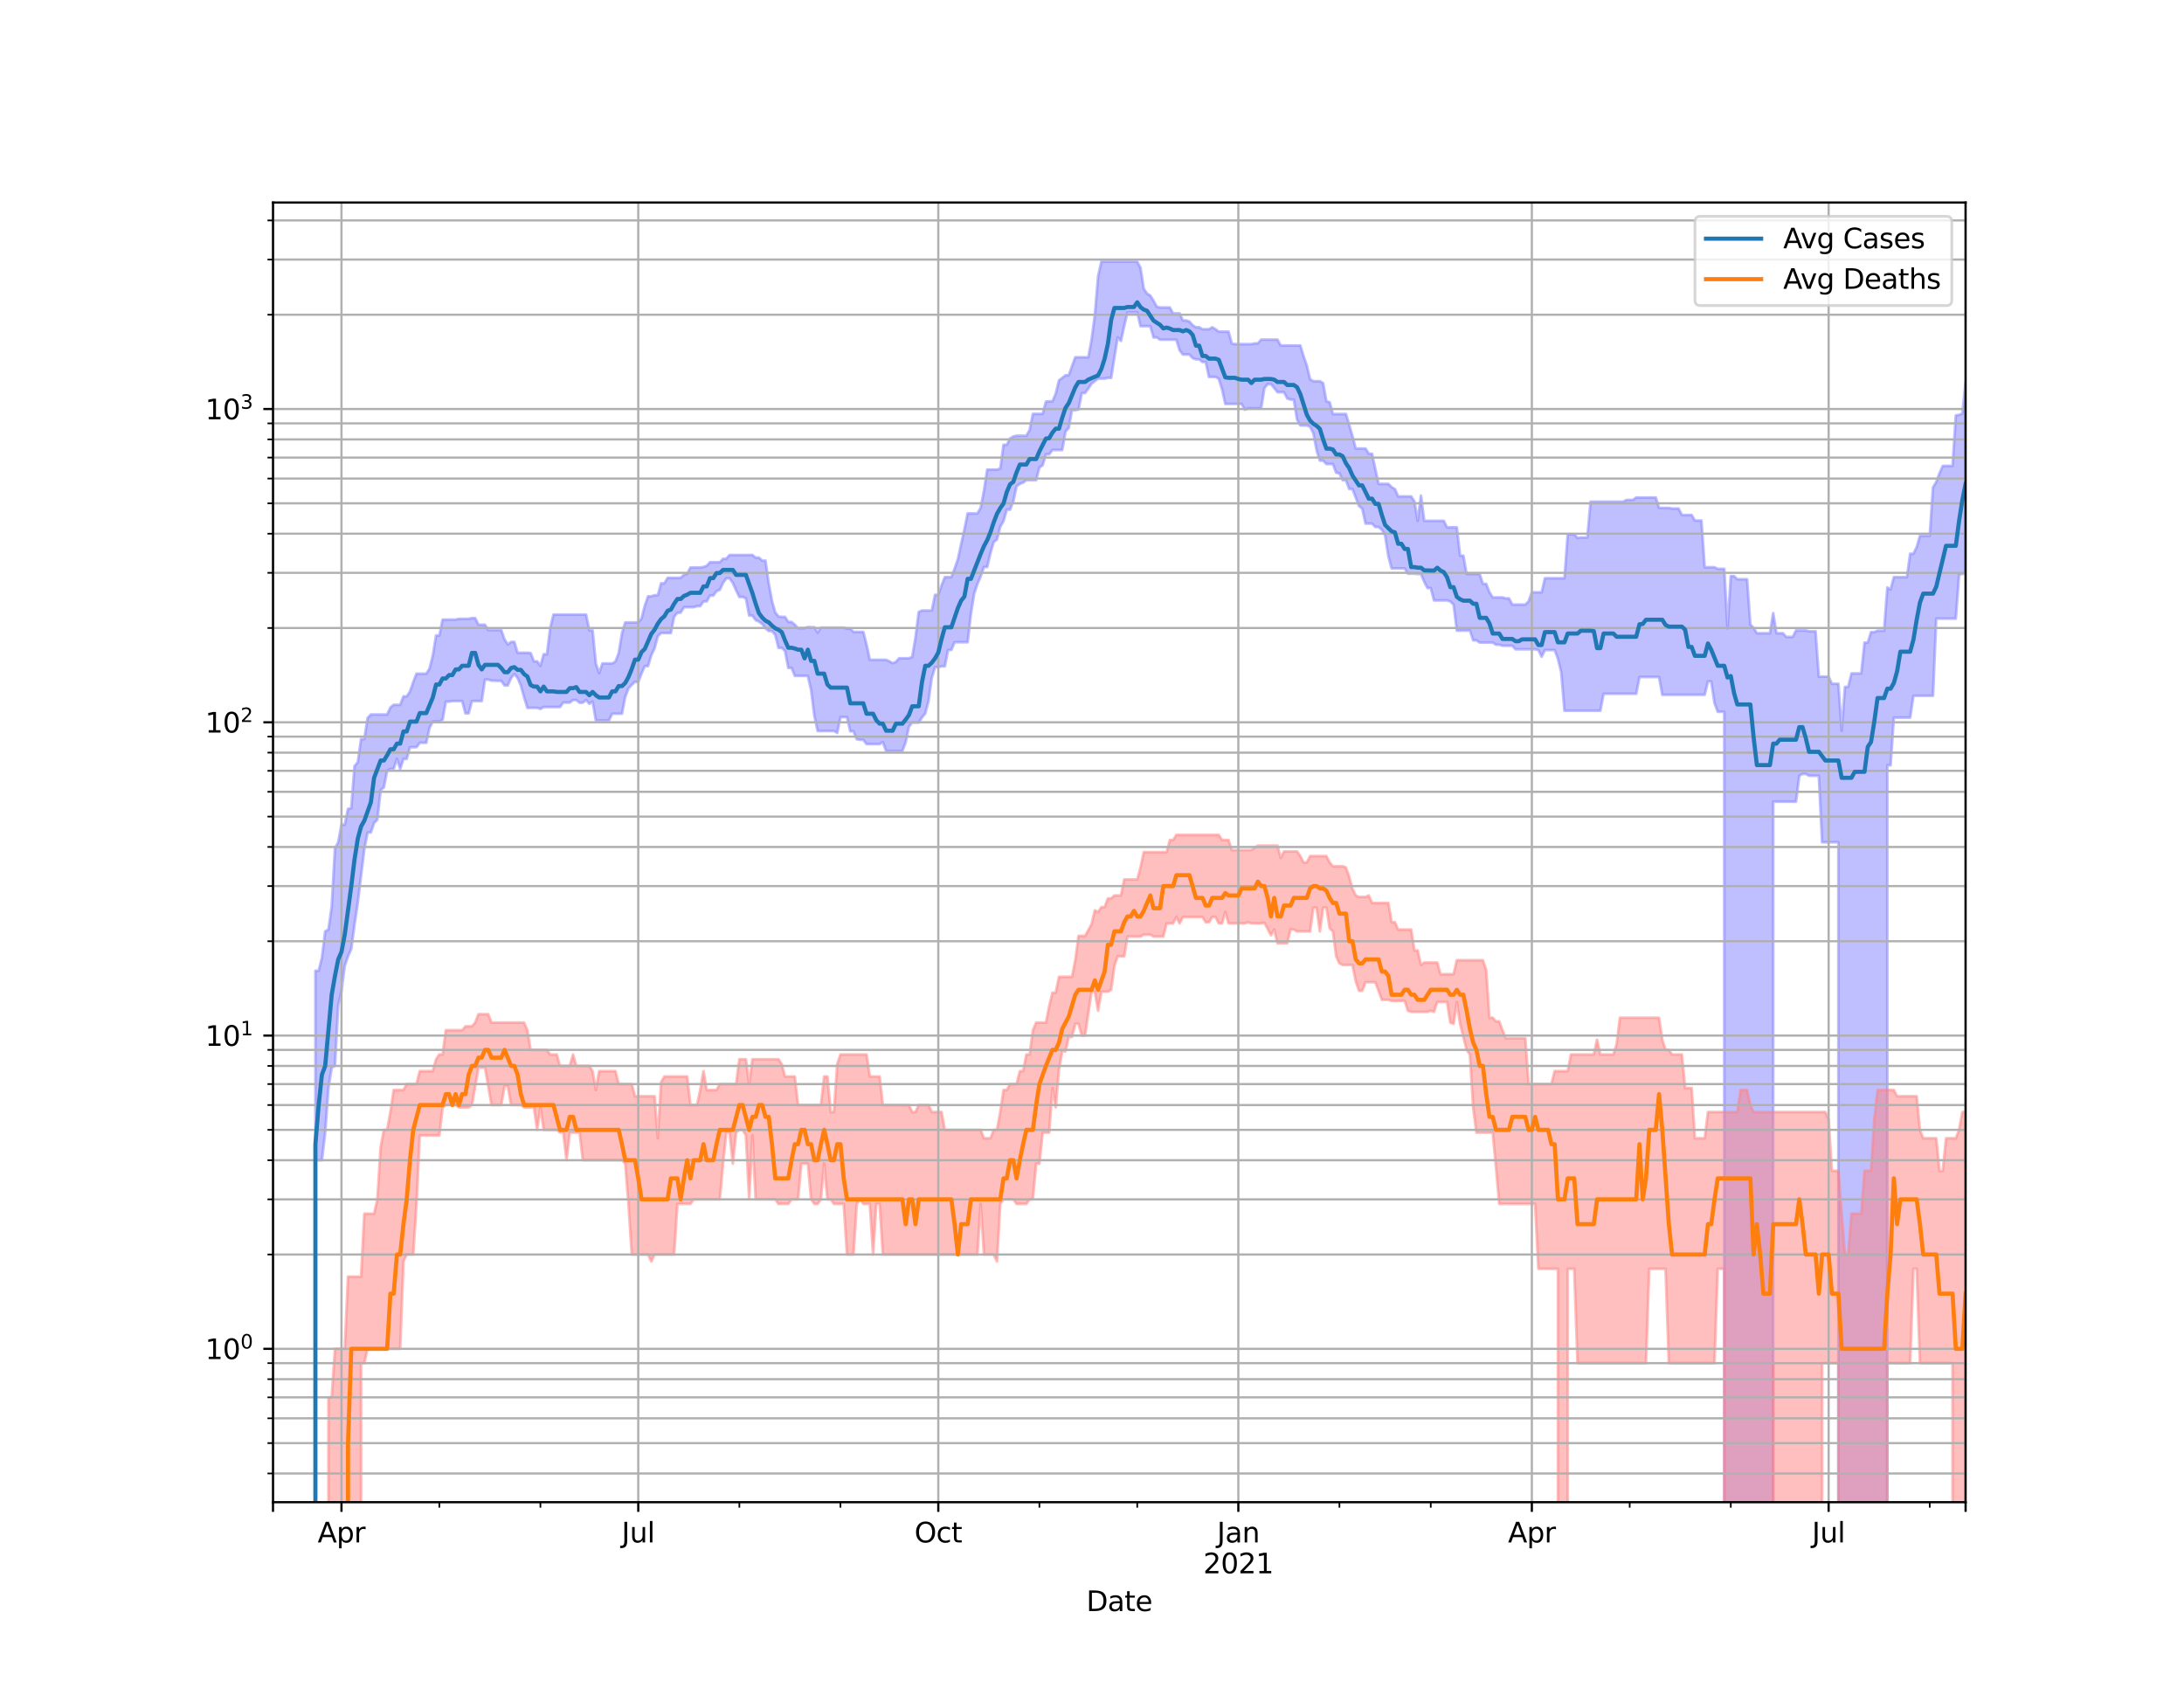 <?xml version="1.0" encoding="utf-8" standalone="no"?>
<!DOCTYPE svg PUBLIC "-//W3C//DTD SVG 1.1//EN"
  "http://www.w3.org/Graphics/SVG/1.1/DTD/svg11.dtd">
<svg height="612pt" version="1.1" viewBox="0 0 792 612" width="792pt" xmlns="http://www.w3.org/2000/svg" xmlns:xlink="http://www.w3.org/1999/xlink">
 <defs>
  <style type="text/css">*{stroke-linecap:butt;stroke-linejoin:round;}</style>
 </defs>
 <g id="figure_1">
  <g id="patch_1">
   <path d="M 0 612 
L 792 612 
L 792 0 
L 0 0 
z
" style="fill:#ffffff;"/>
  </g>
  <g id="axes_1">
   <g id="patch_2">
    <path d="M 99 544.68 
L 712.8 544.68 
L 712.8 73.44 
L 99 73.44 
z
" style="fill:#ffffff;"/>
   </g>
   <g id="PolyCollection_1">
    <path clip-path="url(#p68e2955192)" d="M 99 114073.863 
L 99 114073.863 
L 100.183 114073.863 
L 101.365 114073.863 
L 102.548 114073.863 
L 103.731 114073.863 
L 104.913 114073.863 
L 106.096 114073.863 
L 107.279 114073.863 
L 108.461 114073.863 
L 109.644 114073.863 
L 110.827 114073.863 
L 112.009 114073.863 
L 113.192 114073.863 
L 114.375 351.99 
L 115.557 351.99 
L 116.74 347.317 
L 117.923 337.723 
L 119.105 337.039 
L 120.288 328.729 
L 121.471 307.594 
L 122.653 305.401 
L 123.836 299.038 
L 125.018 299.038 
L 126.201 293.309 
L 127.384 293.03 
L 128.566 277.761 
L 129.749 276.353 
L 130.932 267.98 
L 132.114 267.98 
L 133.297 260.344 
L 134.48 259.07 
L 135.662 259.07 
L 136.845 259.07 
L 138.028 259.07 
L 139.21 259.07 
L 140.393 259.07 
L 141.576 256.528 
L 142.758 255.564 
L 143.941 255.564 
L 145.124 255.564 
L 146.306 252.495 
L 147.489 252.495 
L 148.672 250.733 
L 149.854 247.314 
L 151.037 244.289 
L 152.22 244.289 
L 153.402 244.289 
L 154.585 244.289 
L 155.768 242.392 
L 156.95 237.706 
L 158.133 230.418 
L 159.316 230.418 
L 160.498 224.669 
L 161.681 224.669 
L 162.864 224.669 
L 164.046 224.669 
L 165.229 224.669 
L 166.412 224.391 
L 167.594 224.391 
L 168.777 224.391 
L 169.96 224.391 
L 171.142 224.115 
L 172.325 224.115 
L 173.508 226.536 
L 174.69 226.536 
L 175.873 226.536 
L 177.055 228.476 
L 178.238 228.476 
L 179.421 228.476 
L 180.603 228.476 
L 181.786 228.476 
L 182.969 231.872 
L 184.151 233.676 
L 185.334 232.766 
L 186.517 232.766 
L 187.699 236.689 
L 188.882 236.689 
L 190.065 236.689 
L 191.247 236.689 
L 192.43 236.778 
L 193.613 239.804 
L 194.795 239.804 
L 195.978 241.406 
L 197.161 237.225 
L 198.343 237.225 
L 199.526 227.681 
L 200.709 222.847 
L 201.891 222.847 
L 203.074 222.847 
L 204.257 222.847 
L 205.439 222.847 
L 206.622 222.847 
L 207.805 222.847 
L 208.987 222.847 
L 210.17 222.847 
L 211.353 222.847 
L 212.535 222.847 
L 213.718 228.576 
L 214.901 228.576 
L 216.083 240.566 
L 217.266 244.082 
L 218.449 240.566 
L 219.631 240.566 
L 220.814 240.566 
L 221.997 240.566 
L 223.179 239.899 
L 224.362 236.778 
L 225.545 229.617 
L 226.727 225.7 
L 227.91 225.7 
L 229.092 225.7 
L 230.275 225.7 
L 231.458 225.7 
L 232.64 224.253 
L 233.823 219.625 
L 235.006 216.227 
L 236.188 216.227 
L 237.371 215.818 
L 238.554 215.818 
L 239.736 211.515 
L 240.919 211.515 
L 242.102 209.53 
L 243.284 209.53 
L 244.467 209.53 
L 245.65 209.53 
L 246.832 209.53 
L 248.015 208.433 
L 249.198 208.084 
L 250.38 205.77 
L 251.563 205.77 
L 252.746 205.77 
L 253.928 205.77 
L 255.111 205.58 
L 256.294 205.157 
L 257.476 203.862 
L 258.659 203.862 
L 259.842 203.862 
L 261.024 203.862 
L 262.207 202.616 
L 263.39 202.616 
L 264.572 201.241 
L 265.755 201.241 
L 266.938 201.241 
L 268.12 201.241 
L 269.303 201.241 
L 270.486 201.241 
L 271.668 201.241 
L 272.851 201.241 
L 274.034 202.202 
L 275.216 202.202 
L 276.399 203.272 
L 277.582 203.272 
L 278.764 211.479 
L 279.947 217.856 
L 281.129 222.071 
L 282.312 223.545 
L 283.495 223.681 
L 284.677 223.681 
L 285.86 225.511 
L 287.043 225.511 
L 288.225 226.512 
L 289.408 227.78 
L 290.591 227.78 
L 291.773 227.78 
L 292.956 227.361 
L 294.139 227.435 
L 295.321 227.435 
L 296.504 229.386 
L 297.687 227.582 
L 298.869 227.582 
L 300.052 227.582 
L 301.235 227.582 
L 302.417 227.582 
L 303.6 227.582 
L 304.783 227.582 
L 305.965 227.582 
L 307.148 227.928 
L 308.331 227.928 
L 309.513 229.132 
L 310.696 229.132 
L 311.879 229.132 
L 313.061 229.132 
L 314.244 233.676 
L 315.427 239.24 
L 316.609 239.24 
L 317.792 239.24 
L 318.975 239.24 
L 320.157 239.24 
L 321.34 239.24 
L 322.523 239.804 
L 323.705 240.471 
L 324.888 239.994 
L 326.071 238.682 
L 327.253 238.682 
L 328.436 238.682 
L 329.618 238.682 
L 330.801 238.192 
L 331.984 231.153 
L 333.166 221.895 
L 334.349 221.372 
L 335.532 221.372 
L 336.714 221.372 
L 337.897 221.372 
L 339.08 215.683 
L 340.262 215.683 
L 341.445 212.266 
L 342.628 209.275 
L 343.81 209.275 
L 344.993 209.275 
L 346.176 206.198 
L 347.358 202.734 
L 348.541 197.292 
L 349.724 191.971 
L 350.906 186.17 
L 352.089 186.17 
L 353.272 186.17 
L 354.454 186.17 
L 355.637 184.13 
L 356.82 177.858 
L 358.002 170.274 
L 359.185 170.274 
L 360.368 170.274 
L 361.55 170.274 
L 362.733 169.883 
L 363.916 161.283 
L 365.098 161.283 
L 366.281 158.97 
L 367.464 158.289 
L 368.646 157.994 
L 369.829 157.994 
L 371.012 157.994 
L 372.194 157.994 
L 373.377 155.908 
L 374.56 150.066 
L 375.742 150.066 
L 376.925 150.066 
L 378.108 150.066 
L 379.29 145.621 
L 380.473 145.537 
L 381.655 145.537 
L 382.838 142.784 
L 384.021 137.913 
L 385.203 137.034 
L 386.386 136.063 
L 387.569 136.063 
L 388.751 132.755 
L 389.934 129.534 
L 391.117 129.534 
L 392.299 129.534 
L 393.482 129.534 
L 394.665 129.534 
L 395.847 123.149 
L 397.03 114.217 
L 398.213 100.116 
L 399.395 94.86 
L 400.578 94.86 
L 401.761 94.86 
L 402.943 94.86 
L 404.126 94.86 
L 405.309 94.86 
L 406.491 94.86 
L 407.674 94.86 
L 408.857 94.86 
L 410.039 94.86 
L 411.222 94.86 
L 412.405 94.86 
L 413.587 97.098 
L 414.77 104.681 
L 415.953 106.448 
L 417.135 107.175 
L 418.318 109.075 
L 419.501 111.23 
L 420.683 111.489 
L 421.866 111.489 
L 423.049 111.489 
L 424.231 111.489 
L 425.414 113.637 
L 426.597 113.637 
L 427.779 113.637 
L 428.962 116.194 
L 430.145 116.194 
L 431.327 116.589 
L 432.51 117.927 
L 433.692 118.67 
L 434.875 118.67 
L 436.058 119.376 
L 437.24 119.376 
L 438.423 119.376 
L 439.606 118.67 
L 440.788 119.376 
L 441.971 120.248 
L 443.154 120.248 
L 444.336 120.248 
L 445.519 120.248 
L 446.702 124.564 
L 447.884 124.778 
L 449.067 124.778 
L 450.25 124.778 
L 451.432 124.778 
L 452.615 124.778 
L 453.798 124.778 
L 454.98 124.512 
L 456.163 124.512 
L 457.346 123.143 
L 458.528 123.143 
L 459.711 123.143 
L 460.894 123.143 
L 462.076 123.143 
L 463.259 123.143 
L 464.442 125.273 
L 465.624 125.273 
L 466.807 125.273 
L 467.99 125.273 
L 469.172 125.273 
L 470.355 125.273 
L 471.538 125.273 
L 472.72 129.114 
L 473.903 132.59 
L 475.086 137.531 
L 476.268 138.226 
L 477.451 138.226 
L 478.634 138.226 
L 479.816 138.918 
L 480.999 145.532 
L 482.182 145.827 
L 483.364 150.122 
L 484.547 150.122 
L 485.729 150.122 
L 486.912 150.122 
L 488.095 150.122 
L 489.277 154.062 
L 490.46 158.169 
L 491.643 162.636 
L 492.825 162.636 
L 494.008 162.636 
L 495.191 162.636 
L 496.373 164.497 
L 497.556 164.539 
L 498.739 170.051 
L 499.921 175.449 
L 501.104 175.449 
L 502.287 175.449 
L 503.469 175.449 
L 504.652 176.634 
L 505.835 177.322 
L 507.017 179.996 
L 508.2 179.996 
L 509.383 179.996 
L 510.565 179.996 
L 511.748 179.996 
L 512.931 181.83 
L 514.113 188.845 
L 515.296 179.696 
L 516.479 188.845 
L 517.661 188.845 
L 518.844 188.845 
L 520.027 188.845 
L 521.209 188.845 
L 522.392 188.845 
L 523.575 188.845 
L 524.757 191.224 
L 525.94 191.224 
L 527.123 191.224 
L 528.305 191.224 
L 529.488 201.472 
L 530.671 201.472 
L 531.853 208.134 
L 533.036 208.134 
L 534.218 208.134 
L 535.401 208.134 
L 536.584 208.134 
L 537.766 211.71 
L 538.949 211.71 
L 540.132 214.744 
L 541.314 216.619 
L 542.497 216.619 
L 543.68 216.619 
L 544.862 216.619 
L 546.045 216.975 
L 547.228 216.975 
L 548.41 219.208 
L 549.593 219.208 
L 550.776 219.208 
L 551.958 219.208 
L 553.141 219.208 
L 554.324 218.058 
L 555.506 214.763 
L 556.689 214.763 
L 557.872 214.763 
L 559.054 214.763 
L 560.237 209.667 
L 561.42 209.667 
L 562.602 209.667 
L 563.785 209.667 
L 564.968 209.667 
L 566.15 209.667 
L 567.333 209.667 
L 568.516 193.723 
L 569.698 193.723 
L 570.881 193.723 
L 572.064 195.079 
L 573.246 194.889 
L 574.429 194.889 
L 575.612 194.889 
L 576.794 181.927 
L 577.977 181.927 
L 579.16 181.927 
L 580.342 181.927 
L 581.525 181.927 
L 582.708 181.927 
L 583.89 181.927 
L 585.073 181.927 
L 586.255 181.927 
L 587.438 181.927 
L 588.621 181.927 
L 589.803 181.259 
L 590.986 181.259 
L 592.169 181.259 
L 593.351 180.391 
L 594.534 180.391 
L 595.717 180.391 
L 596.899 180.391 
L 598.082 180.391 
L 599.265 180.391 
L 600.447 180.391 
L 601.63 184.171 
L 602.813 184.171 
L 603.995 184.171 
L 605.178 184.171 
L 606.361 184.386 
L 607.543 184.386 
L 608.726 184.386 
L 609.909 186.737 
L 611.091 186.737 
L 612.274 186.737 
L 613.457 186.737 
L 614.639 188.744 
L 615.822 188.744 
L 617.005 188.744 
L 618.187 205.691 
L 619.37 205.691 
L 620.553 205.691 
L 621.735 205.691 
L 622.918 206.262 
L 624.101 206.262 
L 625.283 206.262 
L 626.466 227.854 
L 627.649 208.903 
L 628.831 208.903 
L 630.014 210.027 
L 631.197 210.027 
L 632.379 210.027 
L 633.562 210.027 
L 634.745 226.487 
L 635.927 227.656 
L 637.11 229.617 
L 638.292 229.617 
L 639.475 229.617 
L 640.658 229.617 
L 641.84 229.617 
L 643.023 222.314 
L 644.206 229.617 
L 645.388 229.617 
L 646.571 229.617 
L 647.754 230.942 
L 648.936 230.942 
L 650.119 230.942 
L 651.302 228.602 
L 652.484 228.602 
L 653.667 228.602 
L 654.85 228.602 
L 656.032 228.904 
L 657.215 228.904 
L 658.398 228.904 
L 659.58 245.335 
L 660.763 245.335 
L 661.946 245.335 
L 663.128 245.335 
L 664.311 247.942 
L 665.494 247.942 
L 666.676 247.942 
L 667.859 264.95 
L 669.042 249.07 
L 670.224 249.07 
L 671.407 244.185 
L 672.59 244.185 
L 673.772 244.185 
L 674.955 244.185 
L 676.138 233.013 
L 677.32 233.013 
L 678.503 229.208 
L 679.686 229.208 
L 680.868 228.677 
L 682.051 228.677 
L 683.234 228.677 
L 684.416 213.03 
L 685.599 213.749 
L 686.782 209.275 
L 687.964 209.275 
L 689.147 209.275 
L 690.329 209.275 
L 691.512 209.275 
L 692.695 200.781 
L 693.877 200.781 
L 695.06 198.396 
L 696.243 194.284 
L 697.425 194.284 
L 698.608 194.284 
L 699.791 194.284 
L 700.973 176.739 
L 702.156 174.752 
L 703.339 171.593 
L 704.521 168.937 
L 705.704 168.937 
L 706.887 168.937 
L 708.069 168.937 
L 709.252 150.626 
L 710.435 150.425 
L 711.617 149.963 
L 712.8 138.581 
L 712.8 208.051 
L 712.8 208.051 
L 711.617 208.051 
L 710.435 208.5 
L 709.252 224.322 
L 708.069 224.322 
L 706.887 224.322 
L 705.704 224.322 
L 704.521 224.322 
L 703.339 224.322 
L 702.156 224.322 
L 700.973 252.291 
L 699.791 252.291 
L 698.608 252.291 
L 697.425 252.291 
L 696.243 252.291 
L 695.06 252.291 
L 693.877 252.291 
L 692.695 260.201 
L 691.512 260.201 
L 690.329 260.201 
L 689.147 260.201 
L 687.964 260.201 
L 686.782 260.201 
L 685.599 277.49 
L 684.416 277.49 
L 683.234 114073.863 
L 682.051 114073.863 
L 680.868 114073.863 
L 679.686 114073.863 
L 678.503 114073.863 
L 677.32 114073.863 
L 676.138 114073.863 
L 674.955 114073.863 
L 673.772 114073.863 
L 672.59 114073.863 
L 671.407 114073.863 
L 670.224 114073.863 
L 669.042 114073.863 
L 667.859 114073.863 
L 666.676 305.401 
L 665.494 305.401 
L 664.311 305.401 
L 663.128 305.401 
L 661.946 305.401 
L 660.763 305.401 
L 659.58 281.286 
L 658.398 281.286 
L 657.215 281.286 
L 656.032 281.286 
L 654.85 280.633 
L 653.667 280.633 
L 652.484 281.286 
L 651.302 290.676 
L 650.119 290.676 
L 648.936 290.676 
L 647.754 290.676 
L 646.571 290.676 
L 645.388 290.676 
L 644.206 290.676 
L 643.023 290.676 
L 641.84 114073.863 
L 640.658 114073.863 
L 639.475 114073.863 
L 638.292 114073.863 
L 637.11 114073.863 
L 635.927 114073.863 
L 634.745 114073.863 
L 633.562 114073.863 
L 632.379 114073.863 
L 631.197 114073.863 
L 630.014 114073.863 
L 628.831 114073.863 
L 627.649 114073.863 
L 626.466 114073.863 
L 625.283 258.102 
L 624.101 258.102 
L 622.918 258.102 
L 621.735 254.918 
L 620.553 247.094 
L 619.37 247.094 
L 618.187 251.927 
L 617.005 251.927 
L 615.822 251.927 
L 614.639 251.927 
L 613.457 251.927 
L 612.274 251.927 
L 611.091 251.927 
L 609.909 251.927 
L 608.726 251.927 
L 607.543 251.927 
L 606.361 251.927 
L 605.178 251.927 
L 603.995 251.927 
L 602.813 251.927 
L 601.63 245.477 
L 600.447 245.477 
L 599.265 245.477 
L 598.082 245.477 
L 596.899 245.477 
L 595.717 245.477 
L 594.534 245.477 
L 593.351 251.566 
L 592.169 251.566 
L 590.986 251.566 
L 589.803 251.566 
L 588.621 251.566 
L 587.438 251.566 
L 586.255 251.566 
L 585.073 251.566 
L 583.89 251.566 
L 582.708 251.566 
L 581.525 251.566 
L 580.342 257.692 
L 579.16 257.692 
L 577.977 257.692 
L 576.794 257.692 
L 575.612 257.692 
L 574.429 257.692 
L 573.246 257.692 
L 572.064 257.692 
L 570.881 257.692 
L 569.698 257.692 
L 568.516 257.692 
L 567.333 257.692 
L 566.15 243.774 
L 564.968 238.837 
L 563.785 235.722 
L 562.602 235.722 
L 561.42 235.722 
L 560.237 235.722 
L 559.054 238.131 
L 557.872 235.693 
L 556.689 235.433 
L 555.506 235.433 
L 554.324 235.433 
L 553.141 235.433 
L 551.958 235.433 
L 550.776 235.433 
L 549.593 235.433 
L 548.41 234.152 
L 547.228 234.152 
L 546.045 234.152 
L 544.862 234.152 
L 543.68 233.76 
L 542.497 233.76 
L 541.314 232.985 
L 540.132 232.985 
L 538.949 232.985 
L 537.766 232.985 
L 536.584 232.985 
L 535.401 232.168 
L 534.218 232.168 
L 533.036 228.576 
L 531.853 228.652 
L 530.671 228.652 
L 529.488 228.652 
L 528.305 228.652 
L 527.123 219.208 
L 525.94 218.099 
L 524.757 217.715 
L 523.575 217.715 
L 522.392 217.715 
L 521.209 217.715 
L 520.027 217.715 
L 518.844 213.213 
L 517.661 213.213 
L 516.479 210.949 
L 515.296 208.15 
L 514.113 208.15 
L 512.931 208.001 
L 511.748 208.001 
L 510.565 208.001 
L 509.383 206.103 
L 508.2 206.103 
L 507.017 206.103 
L 505.835 206.103 
L 504.652 206.103 
L 503.469 201.69 
L 502.287 194.121 
L 501.104 192.079 
L 499.921 191.083 
L 498.739 191.083 
L 497.556 189.842 
L 496.373 189.842 
L 495.191 189.842 
L 494.008 184.458 
L 492.825 183.452 
L 491.643 180.419 
L 490.46 177.304 
L 489.277 177.304 
L 488.095 174.132 
L 486.912 174.132 
L 485.729 171.625 
L 484.547 171.419 
L 483.364 168.26 
L 482.182 168.26 
L 480.999 168.26 
L 479.816 167.012 
L 478.634 167.012 
L 477.451 163.253 
L 476.268 157.055 
L 475.086 154.748 
L 473.903 154.262 
L 472.72 154.262 
L 471.538 154.262 
L 470.355 152.122 
L 469.172 144.874 
L 467.99 144.874 
L 466.807 144.485 
L 465.624 142.197 
L 464.442 142.197 
L 463.259 142.197 
L 462.076 140.691 
L 460.894 139.274 
L 459.711 139.274 
L 458.528 140.691 
L 457.346 148.038 
L 456.163 148.038 
L 454.98 148.038 
L 453.798 148.038 
L 452.615 148.038 
L 451.432 148.56 
L 450.25 146.464 
L 449.067 146.464 
L 447.884 146.464 
L 446.702 146.464 
L 445.519 146.464 
L 444.336 146.464 
L 443.154 141.137 
L 441.971 137.349 
L 440.788 136.674 
L 439.606 136.674 
L 438.423 136.674 
L 437.24 131.235 
L 436.058 131.266 
L 434.875 130.298 
L 433.692 130.298 
L 432.51 129.859 
L 431.327 128.533 
L 430.145 128.533 
L 428.962 128.533 
L 427.779 127.03 
L 426.597 123.176 
L 425.414 123.176 
L 424.231 123.176 
L 423.049 123.176 
L 421.866 123.176 
L 420.683 123.176 
L 419.501 122.359 
L 418.318 122.359 
L 417.135 118.263 
L 415.953 118.263 
L 414.77 118.263 
L 413.587 118.263 
L 412.405 113.243 
L 411.222 113.243 
L 410.039 113.243 
L 408.857 113.243 
L 407.674 118.263 
L 406.491 123.613 
L 405.309 122.338 
L 404.126 129.524 
L 402.943 137.011 
L 401.761 137.011 
L 400.578 137.278 
L 399.395 137.278 
L 398.213 137.278 
L 397.03 138.182 
L 395.847 139.094 
L 394.665 140.903 
L 393.482 142.485 
L 392.299 142.569 
L 391.117 148.456 
L 389.934 148.724 
L 388.751 148.724 
L 387.569 155.143 
L 386.386 156.487 
L 385.203 163.16 
L 384.021 163.16 
L 382.838 163.16 
L 381.655 163.16 
L 380.473 164.731 
L 379.29 164.731 
L 378.108 168.698 
L 376.925 169.51 
L 375.742 174.099 
L 374.56 174.099 
L 373.377 174.099 
L 372.194 174.099 
L 371.012 174.98 
L 369.829 175.474 
L 368.646 176.294 
L 367.464 181.81 
L 366.281 184.787 
L 365.098 184.787 
L 363.916 188.935 
L 362.733 191.001 
L 361.55 195.591 
L 360.368 196.539 
L 359.185 200.468 
L 358.002 205.596 
L 356.82 205.596 
L 355.637 208.953 
L 354.454 211.764 
L 353.272 215.24 
L 352.089 222.669 
L 350.906 232.876 
L 349.724 232.876 
L 348.541 232.876 
L 347.358 232.876 
L 346.176 232.876 
L 344.993 235.636 
L 343.81 235.722 
L 342.628 241.602 
L 341.445 241.602 
L 340.262 241.897 
L 339.08 241.897 
L 337.897 245.76 
L 336.714 254.195 
L 335.532 258.699 
L 334.349 260.153 
L 333.166 261.997 
L 331.984 261.997 
L 330.801 261.997 
L 329.618 263.451 
L 328.436 269.109 
L 327.253 272.293 
L 326.071 272.293 
L 324.888 272.293 
L 323.705 272.293 
L 322.523 272.293 
L 321.34 272.293 
L 320.157 269.109 
L 318.975 269.799 
L 317.792 269.799 
L 316.609 269.799 
L 315.427 269.799 
L 314.244 269.799 
L 313.061 268.26 
L 311.879 268.26 
L 310.696 268.036 
L 309.513 265.161 
L 308.331 265.161 
L 307.148 260.011 
L 305.965 260.011 
L 304.783 260.011 
L 303.6 265.744 
L 302.417 265.055 
L 301.235 265.055 
L 300.052 265.055 
L 298.869 265.055 
L 297.687 265.055 
L 296.504 265.055 
L 295.321 259.585 
L 294.139 250.224 
L 292.956 245.054 
L 291.773 245.054 
L 290.591 245.054 
L 289.408 245.054 
L 288.225 245.054 
L 287.043 242.16 
L 285.86 242.16 
L 284.677 236.043 
L 283.495 234.917 
L 282.312 234.917 
L 281.129 230.21 
L 279.947 228.803 
L 278.764 228.803 
L 277.582 227.804 
L 276.399 226.271 
L 275.216 225.369 
L 274.034 224.878 
L 272.851 223.184 
L 271.668 223.184 
L 270.486 216.935 
L 269.303 216.462 
L 268.12 216.462 
L 266.938 214.066 
L 265.755 211.373 
L 264.572 209.701 
L 263.39 209.701 
L 262.207 211.373 
L 261.024 213.861 
L 259.842 214.348 
L 258.659 215.934 
L 257.476 215.934 
L 256.294 218.079 
L 255.111 218.079 
L 253.928 219.771 
L 252.746 219.771 
L 251.563 220.172 
L 250.38 220.172 
L 249.198 220.172 
L 248.015 220.172 
L 246.832 222.137 
L 245.65 222.203 
L 244.467 223.613 
L 243.284 229.54 
L 242.102 229.54 
L 240.919 229.54 
L 239.736 229.54 
L 238.554 230.679 
L 237.371 235.088 
L 236.188 237.585 
L 235.006 241.504 
L 233.823 241.504 
L 232.64 244.22 
L 231.458 247.314 
L 230.275 247.204 
L 229.092 248.315 
L 227.91 249.605 
L 226.727 252.699 
L 225.545 258.791 
L 224.362 258.791 
L 223.179 258.791 
L 221.997 258.791 
L 220.814 261.261 
L 219.631 261.261 
L 218.449 261.261 
L 217.266 261.261 
L 216.083 261.261 
L 214.901 254.407 
L 213.718 255.176 
L 212.535 253.817 
L 211.353 254.79 
L 210.17 254.79 
L 208.987 253.817 
L 207.805 253.817 
L 206.622 254.747 
L 205.439 254.747 
L 204.257 254.747 
L 203.074 256.352 
L 201.891 256.352 
L 200.709 256.352 
L 199.526 256.352 
L 198.343 256.352 
L 197.161 256.352 
L 195.978 257.062 
L 194.795 256.661 
L 193.613 256.661 
L 192.43 256.661 
L 191.247 256.661 
L 190.065 252.822 
L 188.882 248.578 
L 187.699 245.831 
L 186.517 244.392 
L 185.334 245.831 
L 184.151 248.54 
L 182.969 248.54 
L 181.786 246.875 
L 180.603 246.875 
L 179.421 246.803 
L 178.238 246.803 
L 177.055 246.405 
L 175.873 246.405 
L 174.69 254.195 
L 173.508 254.195 
L 172.325 254.195 
L 171.142 254.195 
L 169.96 258.653 
L 168.777 258.653 
L 167.594 254.195 
L 166.412 254.195 
L 165.229 254.195 
L 164.046 254.195 
L 162.864 254.407 
L 161.681 254.407 
L 160.498 260.97 
L 159.316 261.603 
L 158.133 261.603 
L 156.95 261.603 
L 155.768 263.912 
L 154.585 269.338 
L 153.402 269.338 
L 152.22 269.338 
L 151.037 270.911 
L 149.854 270.911 
L 148.672 270.911 
L 147.489 275.177 
L 146.306 275.177 
L 145.124 278.793 
L 143.941 275.177 
L 142.758 278.793 
L 141.576 278.793 
L 140.393 279.422 
L 139.21 285.479 
L 138.028 286.524 
L 136.845 297.188 
L 135.662 298.413 
L 134.48 301.839 
L 133.297 301.839 
L 132.114 307.969 
L 130.932 317.493 
L 129.749 327.223 
L 128.566 335.261 
L 127.384 344.081 
L 126.201 346.763 
L 125.018 350.186 
L 123.836 359.238 
L 122.653 364.475 
L 121.471 386.49 
L 120.288 387.111 
L 119.105 394.507 
L 117.923 410.672 
L 116.74 420.683 
L 115.557 420.683 
L 114.375 420.683 
L 113.192 114073.863 
L 112.009 114073.863 
L 110.827 114073.863 
L 109.644 114073.863 
L 108.461 114073.863 
L 107.279 114073.863 
L 106.096 114073.863 
L 104.913 114073.863 
L 103.731 114073.863 
L 102.548 114073.863 
L 101.365 114073.863 
L 100.183 114073.863 
L 99 114073.863 
z
" style="fill:#8080ff;fill-opacity:0.5;stroke:#8080ff;stroke-opacity:0.5;"/>
   </g>
   <g id="PolyCollection_2">
    <path clip-path="url(#p68e2955192)" d="M 99 114073.863 
L 99 114073.863 
L 100.183 114073.863 
L 101.365 114073.863 
L 102.548 114073.863 
L 103.731 114073.863 
L 104.913 114073.863 
L 106.096 114073.863 
L 107.279 114073.863 
L 108.461 114073.863 
L 109.644 114073.863 
L 110.827 114073.863 
L 112.009 114073.863 
L 113.192 114073.863 
L 114.375 114073.863 
L 115.557 114073.863 
L 116.74 114073.863 
L 117.923 114073.863 
L 119.105 506.662 
L 120.288 506.662 
L 121.471 489.068 
L 122.653 489.068 
L 123.836 489.068 
L 125.018 489.068 
L 126.201 462.892 
L 127.384 462.892 
L 128.566 462.892 
L 129.749 462.892 
L 130.932 462.892 
L 132.114 440.071 
L 133.297 440.071 
L 134.48 440.071 
L 135.662 440.071 
L 136.845 434.874 
L 138.028 415.981 
L 139.21 409.675 
L 140.393 409.675 
L 141.576 403.212 
L 142.758 395.238 
L 143.941 395.238 
L 145.124 395.238 
L 146.306 395.238 
L 147.489 393.077 
L 148.672 393.077 
L 149.854 393.077 
L 151.037 393.077 
L 152.22 388.376 
L 153.402 388.376 
L 154.585 388.376 
L 155.768 388.376 
L 156.95 388.376 
L 158.133 384.083 
L 159.316 382.352 
L 160.498 382.352 
L 161.681 373.548 
L 162.864 373.548 
L 164.046 373.548 
L 165.229 373.548 
L 166.412 373.548 
L 167.594 373.548 
L 168.777 372.145 
L 169.96 372.145 
L 171.142 372.145 
L 172.325 370.781 
L 173.508 367.738 
L 174.69 367.738 
L 175.873 367.738 
L 177.055 367.738 
L 178.238 370.781 
L 179.421 370.781 
L 180.603 370.781 
L 181.786 370.781 
L 182.969 370.781 
L 184.151 370.781 
L 185.334 370.781 
L 186.517 370.781 
L 187.699 370.781 
L 188.882 370.781 
L 190.065 370.781 
L 191.247 373.548 
L 192.43 380.68 
L 193.613 380.68 
L 194.795 380.68 
L 195.978 380.68 
L 197.161 380.68 
L 198.343 380.68 
L 199.526 382.352 
L 200.709 382.352 
L 201.891 382.352 
L 203.074 386.49 
L 204.257 386.49 
L 205.439 386.49 
L 206.622 386.49 
L 207.805 382.352 
L 208.987 386.49 
L 210.17 386.49 
L 211.353 386.49 
L 212.535 386.49 
L 213.718 386.49 
L 214.901 388.376 
L 216.083 395.238 
L 217.266 388.376 
L 218.449 388.376 
L 219.631 388.376 
L 220.814 388.376 
L 221.997 388.376 
L 223.179 388.376 
L 224.362 393.077 
L 225.545 393.077 
L 226.727 393.077 
L 227.91 393.077 
L 229.092 393.077 
L 230.275 397.498 
L 231.458 397.498 
L 232.64 397.498 
L 233.823 397.498 
L 235.006 397.498 
L 236.188 397.498 
L 237.371 397.498 
L 238.554 412.727 
L 239.736 392.378 
L 240.919 390.336 
L 242.102 390.336 
L 243.284 390.336 
L 244.467 390.336 
L 245.65 390.336 
L 246.832 390.336 
L 248.015 390.336 
L 249.198 390.336 
L 250.38 400.681 
L 251.563 400.681 
L 252.746 400.681 
L 253.928 395.238 
L 255.111 388.376 
L 256.294 395.238 
L 257.476 395.238 
L 258.659 395.238 
L 259.842 395.238 
L 261.024 393.077 
L 262.207 393.077 
L 263.39 393.077 
L 264.572 393.077 
L 265.755 393.077 
L 266.938 393.077 
L 268.12 384.083 
L 269.303 384.083 
L 270.486 384.083 
L 271.668 393.077 
L 272.851 384.083 
L 274.034 384.083 
L 275.216 384.083 
L 276.399 384.083 
L 277.582 384.083 
L 278.764 384.083 
L 279.947 384.083 
L 281.129 384.083 
L 282.312 384.083 
L 283.495 385.877 
L 284.677 390.336 
L 285.86 390.336 
L 287.043 390.336 
L 288.225 390.336 
L 289.408 400.681 
L 290.591 400.681 
L 291.773 400.681 
L 292.956 400.681 
L 294.139 400.681 
L 295.321 400.681 
L 296.504 400.681 
L 297.687 400.681 
L 298.869 390.336 
L 300.052 390.336 
L 301.235 403.212 
L 302.417 403.212 
L 303.6 385.877 
L 304.783 382.352 
L 305.965 382.352 
L 307.148 382.352 
L 308.331 382.352 
L 309.513 382.352 
L 310.696 382.352 
L 311.879 382.352 
L 313.061 382.352 
L 314.244 382.352 
L 315.427 390.336 
L 316.609 390.336 
L 317.792 390.336 
L 318.975 390.336 
L 320.157 400.681 
L 321.34 400.681 
L 322.523 400.681 
L 323.705 400.681 
L 324.888 400.681 
L 326.071 400.681 
L 327.253 400.681 
L 328.436 400.681 
L 329.618 400.681 
L 330.801 403.212 
L 331.984 403.212 
L 333.166 400.681 
L 334.349 400.681 
L 335.532 400.681 
L 336.714 400.681 
L 337.897 403.212 
L 339.08 403.212 
L 340.262 403.212 
L 341.445 403.212 
L 342.628 409.675 
L 343.81 409.675 
L 344.993 409.675 
L 346.176 409.675 
L 347.358 409.675 
L 348.541 409.675 
L 349.724 409.675 
L 350.906 409.675 
L 352.089 409.675 
L 353.272 409.675 
L 354.454 409.675 
L 355.637 409.675 
L 356.82 412.727 
L 358.002 412.727 
L 359.185 412.727 
L 360.368 409.675 
L 361.55 409.675 
L 362.733 403.212 
L 363.916 395.238 
L 365.098 395.238 
L 366.281 393.077 
L 367.464 393.077 
L 368.646 393.077 
L 369.829 388.376 
L 371.012 388.376 
L 372.194 382.352 
L 373.377 382.352 
L 374.56 373.548 
L 375.742 370.781 
L 376.925 370.781 
L 378.108 370.781 
L 379.29 370.781 
L 380.473 364.871 
L 381.655 359.953 
L 382.838 359.953 
L 384.021 354.183 
L 385.203 354.183 
L 386.386 354.183 
L 387.569 354.183 
L 388.751 354.183 
L 389.934 348.16 
L 391.117 339.356 
L 392.299 339.356 
L 393.482 339.356 
L 394.665 337.266 
L 395.847 335.044 
L 397.03 330.086 
L 398.213 330.679 
L 399.395 328.921 
L 400.578 328.921 
L 401.761 325.761 
L 402.943 325.761 
L 404.126 324.692 
L 405.309 324.692 
L 406.491 324.692 
L 407.674 318.882 
L 408.857 318.882 
L 410.039 318.882 
L 411.222 318.882 
L 412.405 318.882 
L 413.587 314.538 
L 414.77 308.983 
L 415.953 308.983 
L 417.135 308.983 
L 418.318 308.983 
L 419.501 308.983 
L 420.683 308.983 
L 421.866 308.983 
L 423.049 308.983 
L 424.231 304.574 
L 425.414 304.574 
L 426.597 302.734 
L 427.779 302.734 
L 428.962 302.734 
L 430.145 302.734 
L 431.327 302.734 
L 432.51 302.734 
L 433.692 302.734 
L 434.875 302.734 
L 436.058 302.734 
L 437.24 302.734 
L 438.423 302.734 
L 439.606 302.734 
L 440.788 302.734 
L 441.971 302.734 
L 443.154 304.574 
L 444.336 304.574 
L 445.519 304.574 
L 446.702 308.22 
L 447.884 308.22 
L 449.067 308.22 
L 450.25 308.22 
L 451.432 308.22 
L 452.615 308.22 
L 453.798 308.22 
L 454.98 307.345 
L 456.163 306.607 
L 457.346 306.607 
L 458.528 306.607 
L 459.711 306.607 
L 460.894 306.607 
L 462.076 306.607 
L 463.259 306.607 
L 464.442 311.077 
L 465.624 308.728 
L 466.807 308.728 
L 467.99 308.728 
L 469.172 308.728 
L 470.355 308.728 
L 471.538 310.413 
L 472.72 312.708 
L 473.903 312.708 
L 475.086 310.413 
L 476.268 310.413 
L 477.451 310.413 
L 478.634 310.413 
L 479.816 310.413 
L 480.999 310.413 
L 482.182 312.708 
L 483.364 314.11 
L 484.547 314.11 
L 485.729 314.11 
L 486.912 314.11 
L 488.095 314.538 
L 489.277 317.952 
L 490.46 322.286 
L 491.643 324.692 
L 492.825 325.224 
L 494.008 325.224 
L 495.191 325.224 
L 496.373 324.692 
L 497.556 327.408 
L 498.739 327.408 
L 499.921 327.408 
L 501.104 327.408 
L 502.287 327.408 
L 503.469 327.408 
L 504.652 334.396 
L 505.835 334.396 
L 507.017 337.039 
L 508.2 337.039 
L 509.383 337.039 
L 510.565 337.039 
L 511.748 337.039 
L 512.931 344.606 
L 514.113 344.606 
L 515.296 349.891 
L 516.479 349.018 
L 517.661 349.018 
L 518.844 349.018 
L 520.027 349.018 
L 521.209 349.018 
L 522.392 353.232 
L 523.575 353.232 
L 524.757 353.232 
L 525.94 353.232 
L 527.123 353.232 
L 528.305 348.16 
L 529.488 348.16 
L 530.671 348.16 
L 531.853 348.16 
L 533.036 348.16 
L 534.218 348.16 
L 535.401 348.16 
L 536.584 348.16 
L 537.766 348.16 
L 538.949 351.685 
L 540.132 369.019 
L 541.314 369.019 
L 542.497 370.335 
L 543.68 370.335 
L 544.862 373.548 
L 546.045 376.479 
L 547.228 376.479 
L 548.41 376.479 
L 549.593 376.479 
L 550.776 376.479 
L 551.958 376.479 
L 553.141 376.479 
L 554.324 393.077 
L 555.506 393.077 
L 556.689 393.077 
L 557.872 393.077 
L 559.054 393.077 
L 560.237 393.077 
L 561.42 393.077 
L 562.602 393.077 
L 563.785 388.376 
L 564.968 388.376 
L 566.15 388.376 
L 567.333 388.376 
L 568.516 388.376 
L 569.698 382.352 
L 570.881 382.352 
L 572.064 382.352 
L 573.246 382.352 
L 574.429 382.352 
L 575.612 382.352 
L 576.794 382.352 
L 577.977 382.352 
L 579.16 376.985 
L 580.342 382.352 
L 581.525 382.352 
L 582.708 382.352 
L 583.89 382.352 
L 585.073 382.352 
L 586.255 378.535 
L 587.438 369.019 
L 588.621 369.019 
L 589.803 369.019 
L 590.986 369.019 
L 592.169 369.019 
L 593.351 369.019 
L 594.534 369.019 
L 595.717 369.019 
L 596.899 369.019 
L 598.082 369.019 
L 599.265 369.019 
L 600.447 369.019 
L 601.63 369.019 
L 602.813 376.985 
L 603.995 380.68 
L 605.178 380.68 
L 606.361 382.352 
L 607.543 382.352 
L 608.726 382.352 
L 609.909 382.352 
L 611.091 394.507 
L 612.274 394.507 
L 613.457 394.507 
L 614.639 412.727 
L 615.822 412.727 
L 617.005 412.727 
L 618.187 412.727 
L 619.37 403.212 
L 620.553 403.212 
L 621.735 403.212 
L 622.918 403.212 
L 624.101 403.212 
L 625.283 403.212 
L 626.466 403.212 
L 627.649 403.212 
L 628.831 403.212 
L 630.014 403.212 
L 631.197 395.238 
L 632.379 395.238 
L 633.562 395.238 
L 634.745 400.681 
L 635.927 403.212 
L 637.11 403.212 
L 638.292 403.212 
L 639.475 403.212 
L 640.658 403.212 
L 641.84 403.212 
L 643.023 403.212 
L 644.206 403.212 
L 645.388 403.212 
L 646.571 403.212 
L 647.754 403.212 
L 648.936 403.212 
L 650.119 403.212 
L 651.302 403.212 
L 652.484 403.212 
L 653.667 403.212 
L 654.85 403.212 
L 656.032 403.212 
L 657.215 403.212 
L 658.398 403.212 
L 659.58 403.212 
L 660.763 403.212 
L 661.946 403.212 
L 663.128 405.879 
L 664.311 424.528 
L 665.494 424.528 
L 666.676 424.528 
L 667.859 440.071 
L 669.042 454.875 
L 670.224 454.875 
L 671.407 440.071 
L 672.59 440.071 
L 673.772 440.071 
L 674.955 440.071 
L 676.138 424.528 
L 677.32 424.528 
L 678.503 424.528 
L 679.686 405.879 
L 680.868 395.238 
L 682.051 395.238 
L 683.234 395.238 
L 684.416 395.238 
L 685.599 395.238 
L 686.782 395.238 
L 687.964 397.498 
L 689.147 397.498 
L 690.329 397.498 
L 691.512 397.498 
L 692.695 397.498 
L 693.877 397.498 
L 695.06 397.498 
L 696.243 409.675 
L 697.425 412.727 
L 698.608 412.727 
L 699.791 412.727 
L 700.973 412.727 
L 702.156 412.727 
L 703.339 424.528 
L 704.521 424.528 
L 705.704 412.727 
L 706.887 412.727 
L 708.069 412.727 
L 709.252 412.727 
L 710.435 409.675 
L 711.617 403.212 
L 712.8 403.212 
L 712.8 114073.863 
L 712.8 114073.863 
L 711.617 114073.863 
L 710.435 114073.863 
L 709.252 114073.863 
L 708.069 494.265 
L 706.887 494.265 
L 705.704 494.265 
L 704.521 494.265 
L 703.339 494.265 
L 702.156 494.265 
L 700.973 494.265 
L 699.791 494.265 
L 698.608 494.265 
L 697.425 494.265 
L 696.243 494.265 
L 695.06 460.072 
L 693.877 460.072 
L 692.695 494.265 
L 691.512 494.265 
L 690.329 494.265 
L 689.147 494.265 
L 687.964 494.265 
L 686.782 494.265 
L 685.599 494.265 
L 684.416 494.265 
L 683.234 114073.863 
L 682.051 114073.863 
L 680.868 114073.863 
L 679.686 114073.863 
L 678.503 114073.863 
L 677.32 114073.863 
L 676.138 114073.863 
L 674.955 114073.863 
L 673.772 114073.863 
L 672.59 114073.863 
L 671.407 114073.863 
L 670.224 114073.863 
L 669.042 114073.863 
L 667.859 114073.863 
L 666.676 494.265 
L 665.494 494.265 
L 664.311 494.265 
L 663.128 494.265 
L 661.946 494.265 
L 660.763 494.265 
L 659.58 114073.863 
L 658.398 114073.863 
L 657.215 114073.863 
L 656.032 114073.863 
L 654.85 114073.863 
L 653.667 114073.863 
L 652.484 114073.863 
L 651.302 114073.863 
L 650.119 114073.863 
L 648.936 114073.863 
L 647.754 114073.863 
L 646.571 114073.863 
L 645.388 114073.863 
L 644.206 114073.863 
L 643.023 494.265 
L 641.84 114073.863 
L 640.658 114073.863 
L 639.475 114073.863 
L 638.292 114073.863 
L 637.11 114073.863 
L 635.927 114073.863 
L 634.745 114073.863 
L 633.562 114073.863 
L 632.379 114073.863 
L 631.197 114073.863 
L 630.014 114073.863 
L 628.831 114073.863 
L 627.649 114073.863 
L 626.466 114073.863 
L 625.283 460.072 
L 624.101 460.072 
L 622.918 460.072 
L 621.735 494.265 
L 620.553 494.265 
L 619.37 494.265 
L 618.187 494.265 
L 617.005 494.265 
L 615.822 494.265 
L 614.639 494.265 
L 613.457 494.265 
L 612.274 494.265 
L 611.091 494.265 
L 609.909 494.265 
L 608.726 494.265 
L 607.543 494.265 
L 606.361 494.265 
L 605.178 494.265 
L 603.995 460.072 
L 602.813 460.072 
L 601.63 460.072 
L 600.447 460.072 
L 599.265 460.072 
L 598.082 460.072 
L 596.899 494.265 
L 595.717 494.265 
L 594.534 494.265 
L 593.351 494.265 
L 592.169 494.265 
L 590.986 494.265 
L 589.803 494.265 
L 588.621 494.265 
L 587.438 494.265 
L 586.255 494.265 
L 585.073 494.265 
L 583.89 494.265 
L 582.708 494.265 
L 581.525 494.265 
L 580.342 494.265 
L 579.16 494.265 
L 577.977 494.265 
L 576.794 494.265 
L 575.612 494.265 
L 574.429 494.265 
L 573.246 494.265 
L 572.064 494.265 
L 570.881 460.072 
L 569.698 460.072 
L 568.516 460.072 
L 567.333 114073.863 
L 566.15 114073.863 
L 564.968 460.072 
L 563.785 460.072 
L 562.602 460.072 
L 561.42 460.072 
L 560.237 460.072 
L 559.054 460.072 
L 557.872 460.072 
L 556.689 436.546 
L 555.506 436.546 
L 554.324 436.546 
L 553.141 436.546 
L 551.958 436.546 
L 550.776 436.546 
L 549.593 436.546 
L 548.41 436.546 
L 547.228 436.546 
L 546.045 436.546 
L 544.862 436.546 
L 543.68 436.546 
L 542.497 423.213 
L 541.314 410.672 
L 540.132 410.672 
L 538.949 410.672 
L 537.766 410.672 
L 536.584 410.672 
L 535.401 410.672 
L 534.218 401.511 
L 533.036 382.352 
L 531.853 380.68 
L 530.671 375.979 
L 529.488 371.232 
L 528.305 363.305 
L 527.123 371.232 
L 525.94 370.781 
L 524.757 363.305 
L 523.575 363.305 
L 522.392 363.305 
L 521.209 363.305 
L 520.027 366.902 
L 518.844 366.489 
L 517.661 366.902 
L 516.479 366.902 
L 515.296 366.902 
L 514.113 366.902 
L 512.931 366.902 
L 511.748 366.902 
L 510.565 366.489 
L 509.383 362.921 
L 508.2 362.921 
L 507.017 362.921 
L 505.835 362.921 
L 504.652 362.921 
L 503.469 362.541 
L 502.287 362.541 
L 501.104 362.541 
L 499.921 359.238 
L 498.739 356.144 
L 497.556 356.144 
L 496.373 356.144 
L 495.191 356.144 
L 494.008 359.238 
L 492.825 359.238 
L 491.643 355.811 
L 490.46 349.891 
L 489.277 349.891 
L 488.095 349.891 
L 486.912 349.891 
L 485.729 349.307 
L 484.547 346.763 
L 483.364 337.723 
L 482.182 336.589 
L 480.999 329.113 
L 479.816 329.113 
L 478.634 337.723 
L 477.451 329.113 
L 476.268 329.113 
L 475.086 337.723 
L 473.903 337.723 
L 472.72 337.723 
L 471.538 337.723 
L 470.355 337.723 
L 469.172 337.039 
L 467.99 337.039 
L 466.807 342.036 
L 465.624 342.036 
L 464.442 342.036 
L 463.259 342.036 
L 462.076 337.039 
L 460.894 339.119 
L 459.711 336.813 
L 458.528 334.611 
L 457.346 334.827 
L 456.163 334.827 
L 454.98 334.827 
L 453.798 334.827 
L 452.615 334.396 
L 451.432 334.827 
L 450.25 334.827 
L 449.067 334.827 
L 447.884 334.827 
L 446.702 334.827 
L 445.519 334.827 
L 444.336 330.679 
L 443.154 334.827 
L 441.971 334.827 
L 440.788 332.503 
L 439.606 332.503 
L 438.423 334.396 
L 437.24 334.396 
L 436.058 332.503 
L 434.875 332.503 
L 433.692 332.503 
L 432.51 332.503 
L 431.327 332.503 
L 430.145 332.503 
L 428.962 332.503 
L 427.779 334.827 
L 426.597 332.503 
L 425.414 334.827 
L 424.231 334.827 
L 423.049 334.827 
L 421.866 339.593 
L 420.683 339.593 
L 419.501 339.593 
L 418.318 339.593 
L 417.135 338.884 
L 415.953 338.884 
L 414.77 338.884 
L 413.587 339.593 
L 412.405 339.593 
L 411.222 339.593 
L 410.039 339.593 
L 408.857 339.593 
L 407.674 346.763 
L 406.491 346.763 
L 405.309 346.763 
L 404.126 350.186 
L 402.943 358.885 
L 401.761 359.595 
L 400.578 359.595 
L 399.395 359.595 
L 398.213 366.489 
L 397.03 359.595 
L 395.847 359.595 
L 394.665 367.318 
L 393.482 375.483 
L 392.299 375.483 
L 391.117 371.232 
L 389.934 371.232 
L 388.751 375.979 
L 387.569 375.979 
L 386.386 381.231 
L 385.203 381.231 
L 384.021 387.739 
L 382.838 401.511 
L 381.655 394.507 
L 380.473 410.672 
L 379.29 410.672 
L 378.108 410.672 
L 376.925 421.932 
L 375.742 421.932 
L 374.56 434.874 
L 373.377 434.874 
L 372.194 436.546 
L 371.012 436.546 
L 369.829 436.546 
L 368.646 436.546 
L 367.464 434.874 
L 366.281 434.874 
L 365.098 434.874 
L 363.916 434.874 
L 362.733 436.546 
L 361.55 457.405 
L 360.368 454.875 
L 359.185 454.875 
L 358.002 454.875 
L 356.82 454.875 
L 355.637 436.546 
L 354.454 454.875 
L 353.272 454.875 
L 352.089 454.875 
L 350.906 454.875 
L 349.724 454.875 
L 348.541 454.875 
L 347.358 454.875 
L 346.176 454.875 
L 344.993 454.875 
L 343.81 454.875 
L 342.628 454.875 
L 341.445 454.875 
L 340.262 454.875 
L 339.08 454.875 
L 337.897 454.875 
L 336.714 454.875 
L 335.532 454.875 
L 334.349 454.875 
L 333.166 454.875 
L 331.984 454.875 
L 330.801 454.875 
L 329.618 454.875 
L 328.436 454.875 
L 327.253 454.875 
L 326.071 454.875 
L 324.888 454.875 
L 323.705 454.875 
L 322.523 454.875 
L 321.34 454.875 
L 320.157 454.875 
L 318.975 436.546 
L 317.792 436.546 
L 316.609 454.875 
L 315.427 436.546 
L 314.244 436.546 
L 313.061 436.546 
L 311.879 434.874 
L 310.696 436.546 
L 309.513 454.875 
L 308.331 454.875 
L 307.148 454.875 
L 305.965 436.546 
L 304.783 436.546 
L 303.6 436.546 
L 302.417 436.546 
L 301.235 434.874 
L 300.052 434.874 
L 298.869 421.932 
L 297.687 434.874 
L 296.504 436.546 
L 295.321 436.546 
L 294.139 434.874 
L 292.956 421.932 
L 291.773 421.932 
L 290.591 421.932 
L 289.408 434.874 
L 288.225 434.874 
L 287.043 434.874 
L 285.86 436.546 
L 284.677 436.546 
L 283.495 436.546 
L 282.312 436.546 
L 281.129 434.874 
L 279.947 434.874 
L 278.764 434.874 
L 277.582 434.874 
L 276.399 434.874 
L 275.216 434.874 
L 274.034 434.874 
L 272.851 411.689 
L 271.668 434.874 
L 270.486 411.689 
L 269.303 409.675 
L 268.12 409.675 
L 266.938 410.672 
L 265.755 421.932 
L 264.572 410.672 
L 263.39 410.672 
L 262.207 421.932 
L 261.024 434.874 
L 259.842 434.874 
L 258.659 434.874 
L 257.476 434.874 
L 256.294 434.874 
L 255.111 434.874 
L 253.928 434.874 
L 252.746 434.874 
L 251.563 434.874 
L 250.38 436.546 
L 249.198 436.546 
L 248.015 436.546 
L 246.832 436.546 
L 245.65 436.546 
L 244.467 454.875 
L 243.284 454.875 
L 242.102 454.875 
L 240.919 454.875 
L 239.736 454.875 
L 238.554 454.875 
L 237.371 454.875 
L 236.188 457.405 
L 235.006 454.875 
L 233.823 454.875 
L 232.64 454.875 
L 231.458 454.875 
L 230.275 454.875 
L 229.092 454.875 
L 227.91 436.546 
L 226.727 421.932 
L 225.545 420.683 
L 224.362 420.683 
L 223.179 420.683 
L 221.997 420.683 
L 220.814 420.683 
L 219.631 420.683 
L 218.449 420.683 
L 217.266 420.683 
L 216.083 420.683 
L 214.901 420.683 
L 213.718 420.683 
L 212.535 420.683 
L 211.353 420.683 
L 210.17 410.672 
L 208.987 410.672 
L 207.805 410.672 
L 206.622 410.672 
L 205.439 420.683 
L 204.257 410.672 
L 203.074 410.672 
L 201.891 409.675 
L 200.709 409.675 
L 199.526 409.675 
L 198.343 409.675 
L 197.161 409.675 
L 195.978 401.511 
L 194.795 409.675 
L 193.613 401.511 
L 192.43 401.511 
L 191.247 401.511 
L 190.065 401.511 
L 188.882 400.681 
L 187.699 400.681 
L 186.517 400.681 
L 185.334 400.681 
L 184.151 393.787 
L 182.969 393.787 
L 181.786 400.681 
L 180.603 400.681 
L 179.421 400.681 
L 178.238 400.681 
L 177.055 393.787 
L 175.873 387.111 
L 174.69 387.111 
L 173.508 387.111 
L 172.325 393.787 
L 171.142 400.681 
L 169.96 401.511 
L 168.777 401.511 
L 167.594 401.511 
L 166.412 401.511 
L 165.229 400.681 
L 164.046 400.681 
L 162.864 400.681 
L 161.681 400.681 
L 160.498 401.511 
L 159.316 411.689 
L 158.133 411.689 
L 156.95 411.689 
L 155.768 411.689 
L 154.585 411.689 
L 153.402 411.689 
L 152.22 411.689 
L 151.037 436.546 
L 149.854 454.875 
L 148.672 454.875 
L 147.489 454.875 
L 146.306 457.405 
L 145.124 489.068 
L 143.941 489.068 
L 142.758 489.068 
L 141.576 489.068 
L 140.393 489.068 
L 139.21 489.068 
L 138.028 489.068 
L 136.845 489.068 
L 135.662 489.068 
L 134.48 489.068 
L 133.297 489.068 
L 132.114 494.265 
L 130.932 494.265 
L 129.749 114073.863 
L 128.566 114073.863 
L 127.384 114073.863 
L 126.201 114073.863 
L 125.018 114073.863 
L 123.836 114073.863 
L 122.653 114073.863 
L 121.471 114073.863 
L 120.288 114073.863 
L 119.105 114073.863 
L 117.923 114073.863 
L 116.74 114073.863 
L 115.557 114073.863 
L 114.375 114073.863 
L 113.192 114073.863 
L 112.009 114073.863 
L 110.827 114073.863 
L 109.644 114073.863 
L 108.461 114073.863 
L 107.279 114073.863 
L 106.096 114073.863 
L 104.913 114073.863 
L 103.731 114073.863 
L 102.548 114073.863 
L 101.365 114073.863 
L 100.183 114073.863 
L 99 114073.863 
z
" style="fill:#ff8080;fill-opacity:0.5;stroke:#ff8080;stroke-opacity:0.5;"/>
   </g>
   <g id="matplotlib.axis_1">
    <g id="xtick_1">
     <g id="line2d_1">
      <path clip-path="url(#p68e2955192)" d="M 99 544.68 
L 99 73.44 
" style="fill:none;stroke:#b0b0b0;stroke-linecap:square;stroke-width:0.8;"/>
     </g>
     <g id="line2d_2">
      <defs>
       <path d="M 0 0 
L 0 3.5 
" id="m4abed1d830" style="stroke:#000000;stroke-width:0.8;"/>
      </defs>
      <g>
       <use style="stroke:#000000;stroke-width:0.8;" x="99" xlink:href="#m4abed1d830" y="544.68"/>
      </g>
     </g>
    </g>
    <g id="xtick_2">
     <g id="line2d_3">
      <path clip-path="url(#p68e2955192)" d="M 123.836 544.68 
L 123.836 73.44 
" style="fill:none;stroke:#b0b0b0;stroke-linecap:square;stroke-width:0.8;"/>
     </g>
     <g id="line2d_4">
      <g>
       <use style="stroke:#000000;stroke-width:0.8;" x="123.836" xlink:href="#m4abed1d830" y="544.68"/>
      </g>
     </g>
     <g id="text_1">
      <!-- Apr -->
      <g transform="translate(115.186 559.278)scale(0.1 -0.1)">
       <defs>
        <path d="M 2188 4044 
L 1331 1722 
L 3047 1722 
L 2188 4044 
z
M 1831 4666 
L 2547 4666 
L 4325 0 
L 3669 0 
L 3244 1197 
L 1141 1197 
L 716 0 
L 50 0 
L 1831 4666 
z
" id="DejaVuSans-41" transform="scale(0.016)"/>
        <path d="M 1159 525 
L 1159 -1331 
L 581 -1331 
L 581 3500 
L 1159 3500 
L 1159 2969 
Q 1341 3281 1617 3432 
Q 1894 3584 2278 3584 
Q 2916 3584 3314 3078 
Q 3713 2572 3713 1747 
Q 3713 922 3314 415 
Q 2916 -91 2278 -91 
Q 1894 -91 1617 61 
Q 1341 213 1159 525 
z
M 3116 1747 
Q 3116 2381 2855 2742 
Q 2594 3103 2138 3103 
Q 1681 3103 1420 2742 
Q 1159 2381 1159 1747 
Q 1159 1113 1420 752 
Q 1681 391 2138 391 
Q 2594 391 2855 752 
Q 3116 1113 3116 1747 
z
" id="DejaVuSans-70" transform="scale(0.016)"/>
        <path d="M 2631 2963 
Q 2534 3019 2420 3045 
Q 2306 3072 2169 3072 
Q 1681 3072 1420 2755 
Q 1159 2438 1159 1844 
L 1159 0 
L 581 0 
L 581 3500 
L 1159 3500 
L 1159 2956 
Q 1341 3275 1631 3429 
Q 1922 3584 2338 3584 
Q 2397 3584 2469 3576 
Q 2541 3569 2628 3553 
L 2631 2963 
z
" id="DejaVuSans-72" transform="scale(0.016)"/>
       </defs>
       <use xlink:href="#DejaVuSans-41"/>
       <use x="68.408" xlink:href="#DejaVuSans-70"/>
       <use x="131.885" xlink:href="#DejaVuSans-72"/>
      </g>
     </g>
    </g>
    <g id="xtick_3">
     <g id="line2d_5">
      <path clip-path="url(#p68e2955192)" d="M 231.458 544.68 
L 231.458 73.44 
" style="fill:none;stroke:#b0b0b0;stroke-linecap:square;stroke-width:0.8;"/>
     </g>
     <g id="line2d_6">
      <g>
       <use style="stroke:#000000;stroke-width:0.8;" x="231.458" xlink:href="#m4abed1d830" y="544.68"/>
      </g>
     </g>
     <g id="text_2">
      <!-- Jul -->
      <g transform="translate(225.425 559.278)scale(0.1 -0.1)">
       <defs>
        <path d="M 628 4666 
L 1259 4666 
L 1259 325 
Q 1259 -519 939 -900 
Q 619 -1281 -91 -1281 
L -331 -1281 
L -331 -750 
L -134 -750 
Q 284 -750 456 -515 
Q 628 -281 628 325 
L 628 4666 
z
" id="DejaVuSans-4a" transform="scale(0.016)"/>
        <path d="M 544 1381 
L 544 3500 
L 1119 3500 
L 1119 1403 
Q 1119 906 1312 657 
Q 1506 409 1894 409 
Q 2359 409 2629 706 
Q 2900 1003 2900 1516 
L 2900 3500 
L 3475 3500 
L 3475 0 
L 2900 0 
L 2900 538 
Q 2691 219 2414 64 
Q 2138 -91 1772 -91 
Q 1169 -91 856 284 
Q 544 659 544 1381 
z
M 1991 3584 
L 1991 3584 
z
" id="DejaVuSans-75" transform="scale(0.016)"/>
        <path d="M 603 4863 
L 1178 4863 
L 1178 0 
L 603 0 
L 603 4863 
z
" id="DejaVuSans-6c" transform="scale(0.016)"/>
       </defs>
       <use xlink:href="#DejaVuSans-4a"/>
       <use x="29.492" xlink:href="#DejaVuSans-75"/>
       <use x="92.871" xlink:href="#DejaVuSans-6c"/>
      </g>
     </g>
    </g>
    <g id="xtick_4">
     <g id="line2d_7">
      <path clip-path="url(#p68e2955192)" d="M 340.262 544.68 
L 340.262 73.44 
" style="fill:none;stroke:#b0b0b0;stroke-linecap:square;stroke-width:0.8;"/>
     </g>
     <g id="line2d_8">
      <g>
       <use style="stroke:#000000;stroke-width:0.8;" x="340.262" xlink:href="#m4abed1d830" y="544.68"/>
      </g>
     </g>
     <g id="text_3">
      <!-- Oct -->
      <g transform="translate(331.617 559.278)scale(0.1 -0.1)">
       <defs>
        <path d="M 2522 4238 
Q 1834 4238 1429 3725 
Q 1025 3213 1025 2328 
Q 1025 1447 1429 934 
Q 1834 422 2522 422 
Q 3209 422 3611 934 
Q 4013 1447 4013 2328 
Q 4013 3213 3611 3725 
Q 3209 4238 2522 4238 
z
M 2522 4750 
Q 3503 4750 4090 4092 
Q 4678 3434 4678 2328 
Q 4678 1225 4090 567 
Q 3503 -91 2522 -91 
Q 1538 -91 948 565 
Q 359 1222 359 2328 
Q 359 3434 948 4092 
Q 1538 4750 2522 4750 
z
" id="DejaVuSans-4f" transform="scale(0.016)"/>
        <path d="M 3122 3366 
L 3122 2828 
Q 2878 2963 2633 3030 
Q 2388 3097 2138 3097 
Q 1578 3097 1268 2742 
Q 959 2388 959 1747 
Q 959 1106 1268 751 
Q 1578 397 2138 397 
Q 2388 397 2633 464 
Q 2878 531 3122 666 
L 3122 134 
Q 2881 22 2623 -34 
Q 2366 -91 2075 -91 
Q 1284 -91 818 406 
Q 353 903 353 1747 
Q 353 2603 823 3093 
Q 1294 3584 2113 3584 
Q 2378 3584 2631 3529 
Q 2884 3475 3122 3366 
z
" id="DejaVuSans-63" transform="scale(0.016)"/>
        <path d="M 1172 4494 
L 1172 3500 
L 2356 3500 
L 2356 3053 
L 1172 3053 
L 1172 1153 
Q 1172 725 1289 603 
Q 1406 481 1766 481 
L 2356 481 
L 2356 0 
L 1766 0 
Q 1100 0 847 248 
Q 594 497 594 1153 
L 594 3053 
L 172 3053 
L 172 3500 
L 594 3500 
L 594 4494 
L 1172 4494 
z
" id="DejaVuSans-74" transform="scale(0.016)"/>
       </defs>
       <use xlink:href="#DejaVuSans-4f"/>
       <use x="78.711" xlink:href="#DejaVuSans-63"/>
       <use x="133.691" xlink:href="#DejaVuSans-74"/>
      </g>
     </g>
    </g>
    <g id="xtick_5">
     <g id="line2d_9">
      <path clip-path="url(#p68e2955192)" d="M 449.067 544.68 
L 449.067 73.44 
" style="fill:none;stroke:#b0b0b0;stroke-linecap:square;stroke-width:0.8;"/>
     </g>
     <g id="line2d_10">
      <g>
       <use style="stroke:#000000;stroke-width:0.8;" x="449.067" xlink:href="#m4abed1d830" y="544.68"/>
      </g>
     </g>
     <g id="text_4">
      <!-- Jan -->
      <g transform="translate(441.359 559.278)scale(0.1 -0.1)">
       <defs>
        <path d="M 2194 1759 
Q 1497 1759 1228 1600 
Q 959 1441 959 1056 
Q 959 750 1161 570 
Q 1363 391 1709 391 
Q 2188 391 2477 730 
Q 2766 1069 2766 1631 
L 2766 1759 
L 2194 1759 
z
M 3341 1997 
L 3341 0 
L 2766 0 
L 2766 531 
Q 2569 213 2275 61 
Q 1981 -91 1556 -91 
Q 1019 -91 701 211 
Q 384 513 384 1019 
Q 384 1609 779 1909 
Q 1175 2209 1959 2209 
L 2766 2209 
L 2766 2266 
Q 2766 2663 2505 2880 
Q 2244 3097 1772 3097 
Q 1472 3097 1187 3025 
Q 903 2953 641 2809 
L 641 3341 
Q 956 3463 1253 3523 
Q 1550 3584 1831 3584 
Q 2591 3584 2966 3190 
Q 3341 2797 3341 1997 
z
" id="DejaVuSans-61" transform="scale(0.016)"/>
        <path d="M 3513 2113 
L 3513 0 
L 2938 0 
L 2938 2094 
Q 2938 2591 2744 2837 
Q 2550 3084 2163 3084 
Q 1697 3084 1428 2787 
Q 1159 2491 1159 1978 
L 1159 0 
L 581 0 
L 581 3500 
L 1159 3500 
L 1159 2956 
Q 1366 3272 1645 3428 
Q 1925 3584 2291 3584 
Q 2894 3584 3203 3211 
Q 3513 2838 3513 2113 
z
" id="DejaVuSans-6e" transform="scale(0.016)"/>
       </defs>
       <use xlink:href="#DejaVuSans-4a"/>
       <use x="29.492" xlink:href="#DejaVuSans-61"/>
       <use x="90.771" xlink:href="#DejaVuSans-6e"/>
      </g>
      <!-- 2021 -->
      <g transform="translate(436.342 570.476)scale(0.1 -0.1)">
       <defs>
        <path d="M 1228 531 
L 3431 531 
L 3431 0 
L 469 0 
L 469 531 
Q 828 903 1448 1529 
Q 2069 2156 2228 2338 
Q 2531 2678 2651 2914 
Q 2772 3150 2772 3378 
Q 2772 3750 2511 3984 
Q 2250 4219 1831 4219 
Q 1534 4219 1204 4116 
Q 875 4013 500 3803 
L 500 4441 
Q 881 4594 1212 4672 
Q 1544 4750 1819 4750 
Q 2544 4750 2975 4387 
Q 3406 4025 3406 3419 
Q 3406 3131 3298 2873 
Q 3191 2616 2906 2266 
Q 2828 2175 2409 1742 
Q 1991 1309 1228 531 
z
" id="DejaVuSans-32" transform="scale(0.016)"/>
        <path d="M 2034 4250 
Q 1547 4250 1301 3770 
Q 1056 3291 1056 2328 
Q 1056 1369 1301 889 
Q 1547 409 2034 409 
Q 2525 409 2770 889 
Q 3016 1369 3016 2328 
Q 3016 3291 2770 3770 
Q 2525 4250 2034 4250 
z
M 2034 4750 
Q 2819 4750 3233 4129 
Q 3647 3509 3647 2328 
Q 3647 1150 3233 529 
Q 2819 -91 2034 -91 
Q 1250 -91 836 529 
Q 422 1150 422 2328 
Q 422 3509 836 4129 
Q 1250 4750 2034 4750 
z
" id="DejaVuSans-30" transform="scale(0.016)"/>
        <path d="M 794 531 
L 1825 531 
L 1825 4091 
L 703 3866 
L 703 4441 
L 1819 4666 
L 2450 4666 
L 2450 531 
L 3481 531 
L 3481 0 
L 794 0 
L 794 531 
z
" id="DejaVuSans-31" transform="scale(0.016)"/>
       </defs>
       <use xlink:href="#DejaVuSans-32"/>
       <use x="63.623" xlink:href="#DejaVuSans-30"/>
       <use x="127.246" xlink:href="#DejaVuSans-32"/>
       <use x="190.869" xlink:href="#DejaVuSans-31"/>
      </g>
     </g>
    </g>
    <g id="xtick_6">
     <g id="line2d_11">
      <path clip-path="url(#p68e2955192)" d="M 555.506 544.68 
L 555.506 73.44 
" style="fill:none;stroke:#b0b0b0;stroke-linecap:square;stroke-width:0.8;"/>
     </g>
     <g id="line2d_12">
      <g>
       <use style="stroke:#000000;stroke-width:0.8;" x="555.506" xlink:href="#m4abed1d830" y="544.68"/>
      </g>
     </g>
     <g id="text_5">
      <!-- Apr -->
      <g transform="translate(546.856 559.278)scale(0.1 -0.1)">
       <use xlink:href="#DejaVuSans-41"/>
       <use x="68.408" xlink:href="#DejaVuSans-70"/>
       <use x="131.885" xlink:href="#DejaVuSans-72"/>
      </g>
     </g>
    </g>
    <g id="xtick_7">
     <g id="line2d_13">
      <path clip-path="url(#p68e2955192)" d="M 663.128 544.68 
L 663.128 73.44 
" style="fill:none;stroke:#b0b0b0;stroke-linecap:square;stroke-width:0.8;"/>
     </g>
     <g id="line2d_14">
      <g>
       <use style="stroke:#000000;stroke-width:0.8;" x="663.128" xlink:href="#m4abed1d830" y="544.68"/>
      </g>
     </g>
     <g id="text_6">
      <!-- Jul -->
      <g transform="translate(657.096 559.278)scale(0.1 -0.1)">
       <use xlink:href="#DejaVuSans-4a"/>
       <use x="29.492" xlink:href="#DejaVuSans-75"/>
       <use x="92.871" xlink:href="#DejaVuSans-6c"/>
      </g>
     </g>
    </g>
    <g id="xtick_8">
     <g id="line2d_15">
      <path clip-path="url(#p68e2955192)" d="M 712.8 544.68 
L 712.8 73.44 
" style="fill:none;stroke:#b0b0b0;stroke-linecap:square;stroke-width:0.8;"/>
     </g>
     <g id="line2d_16">
      <g>
       <use style="stroke:#000000;stroke-width:0.8;" x="712.8" xlink:href="#m4abed1d830" y="544.68"/>
      </g>
     </g>
    </g>
    <g id="xtick_9">
     <g id="line2d_17">
      <defs>
       <path d="M 0 0 
L 0 2 
" id="mbe9820739d" style="stroke:#000000;stroke-width:0.6;"/>
      </defs>
      <g>
       <use style="stroke:#000000;stroke-width:0.6;" x="159.316" xlink:href="#mbe9820739d" y="544.68"/>
      </g>
     </g>
    </g>
    <g id="xtick_10">
     <g id="line2d_18">
      <g>
       <use style="stroke:#000000;stroke-width:0.6;" x="195.978" xlink:href="#mbe9820739d" y="544.68"/>
      </g>
     </g>
    </g>
    <g id="xtick_11">
     <g id="line2d_19">
      <g>
       <use style="stroke:#000000;stroke-width:0.6;" x="268.12" xlink:href="#mbe9820739d" y="544.68"/>
      </g>
     </g>
    </g>
    <g id="xtick_12">
     <g id="line2d_20">
      <g>
       <use style="stroke:#000000;stroke-width:0.6;" x="304.783" xlink:href="#mbe9820739d" y="544.68"/>
      </g>
     </g>
    </g>
    <g id="xtick_13">
     <g id="line2d_21">
      <g>
       <use style="stroke:#000000;stroke-width:0.6;" x="376.925" xlink:href="#mbe9820739d" y="544.68"/>
      </g>
     </g>
    </g>
    <g id="xtick_14">
     <g id="line2d_22">
      <g>
       <use style="stroke:#000000;stroke-width:0.6;" x="412.405" xlink:href="#mbe9820739d" y="544.68"/>
      </g>
     </g>
    </g>
    <g id="xtick_15">
     <g id="line2d_23">
      <g>
       <use style="stroke:#000000;stroke-width:0.6;" x="485.729" xlink:href="#mbe9820739d" y="544.68"/>
      </g>
     </g>
    </g>
    <g id="xtick_16">
     <g id="line2d_24">
      <g>
       <use style="stroke:#000000;stroke-width:0.6;" x="518.844" xlink:href="#mbe9820739d" y="544.68"/>
      </g>
     </g>
    </g>
    <g id="xtick_17">
     <g id="line2d_25">
      <g>
       <use style="stroke:#000000;stroke-width:0.6;" x="590.986" xlink:href="#mbe9820739d" y="544.68"/>
      </g>
     </g>
    </g>
    <g id="xtick_18">
     <g id="line2d_26">
      <g>
       <use style="stroke:#000000;stroke-width:0.6;" x="627.649" xlink:href="#mbe9820739d" y="544.68"/>
      </g>
     </g>
    </g>
    <g id="xtick_19">
     <g id="line2d_27">
      <g>
       <use style="stroke:#000000;stroke-width:0.6;" x="699.791" xlink:href="#mbe9820739d" y="544.68"/>
      </g>
     </g>
    </g>
    <g id="text_7">
     <!-- Date -->
     <g transform="translate(393.949 584.154)scale(0.1 -0.1)">
      <defs>
       <path d="M 1259 4147 
L 1259 519 
L 2022 519 
Q 2988 519 3436 956 
Q 3884 1394 3884 2338 
Q 3884 3275 3436 3711 
Q 2988 4147 2022 4147 
L 1259 4147 
z
M 628 4666 
L 1925 4666 
Q 3281 4666 3915 4102 
Q 4550 3538 4550 2338 
Q 4550 1131 3912 565 
Q 3275 0 1925 0 
L 628 0 
L 628 4666 
z
" id="DejaVuSans-44" transform="scale(0.016)"/>
       <path d="M 3597 1894 
L 3597 1613 
L 953 1613 
Q 991 1019 1311 708 
Q 1631 397 2203 397 
Q 2534 397 2845 478 
Q 3156 559 3463 722 
L 3463 178 
Q 3153 47 2828 -22 
Q 2503 -91 2169 -91 
Q 1331 -91 842 396 
Q 353 884 353 1716 
Q 353 2575 817 3079 
Q 1281 3584 2069 3584 
Q 2775 3584 3186 3129 
Q 3597 2675 3597 1894 
z
M 3022 2063 
Q 3016 2534 2758 2815 
Q 2500 3097 2075 3097 
Q 1594 3097 1305 2825 
Q 1016 2553 972 2059 
L 3022 2063 
z
" id="DejaVuSans-65" transform="scale(0.016)"/>
      </defs>
      <use xlink:href="#DejaVuSans-44"/>
      <use x="77.002" xlink:href="#DejaVuSans-61"/>
      <use x="138.281" xlink:href="#DejaVuSans-74"/>
      <use x="177.49" xlink:href="#DejaVuSans-65"/>
     </g>
    </g>
   </g>
   <g id="matplotlib.axis_2">
    <g id="ytick_1">
     <g id="line2d_28">
      <path clip-path="url(#p68e2955192)" d="M 99 489.068 
L 712.8 489.068 
" style="fill:none;stroke:#b0b0b0;stroke-linecap:square;stroke-width:0.8;"/>
     </g>
     <g id="line2d_29">
      <defs>
       <path d="M 0 0 
L -3.5 0 
" id="me91a084207" style="stroke:#000000;stroke-width:0.8;"/>
      </defs>
      <g>
       <use style="stroke:#000000;stroke-width:0.8;" x="99" xlink:href="#me91a084207" y="489.068"/>
      </g>
     </g>
     <g id="text_8">
      <!-- $\mathdefault{10^{0}}$ -->
      <g transform="translate(74.4 492.867)scale(0.1 -0.1)">
       <use transform="translate(0 0.766)" xlink:href="#DejaVuSans-31"/>
       <use transform="translate(63.623 0.766)" xlink:href="#DejaVuSans-30"/>
       <use transform="translate(128.203 39.047)scale(0.7)" xlink:href="#DejaVuSans-30"/>
      </g>
     </g>
    </g>
    <g id="ytick_2">
     <g id="line2d_30">
      <path clip-path="url(#p68e2955192)" d="M 99 375.483 
L 712.8 375.483 
" style="fill:none;stroke:#b0b0b0;stroke-linecap:square;stroke-width:0.8;"/>
     </g>
     <g id="line2d_31">
      <g>
       <use style="stroke:#000000;stroke-width:0.8;" x="99" xlink:href="#me91a084207" y="375.483"/>
      </g>
     </g>
     <g id="text_9">
      <!-- $\mathdefault{10^{1}}$ -->
      <g transform="translate(74.4 379.282)scale(0.1 -0.1)">
       <use transform="translate(0 0.684)" xlink:href="#DejaVuSans-31"/>
       <use transform="translate(63.623 0.684)" xlink:href="#DejaVuSans-30"/>
       <use transform="translate(128.203 38.966)scale(0.7)" xlink:href="#DejaVuSans-31"/>
      </g>
     </g>
    </g>
    <g id="ytick_3">
     <g id="line2d_32">
      <path clip-path="url(#p68e2955192)" d="M 99 261.898 
L 712.8 261.898 
" style="fill:none;stroke:#b0b0b0;stroke-linecap:square;stroke-width:0.8;"/>
     </g>
     <g id="line2d_33">
      <g>
       <use style="stroke:#000000;stroke-width:0.8;" x="99" xlink:href="#me91a084207" y="261.898"/>
      </g>
     </g>
     <g id="text_10">
      <!-- $\mathdefault{10^{2}}$ -->
      <g transform="translate(74.4 265.697)scale(0.1 -0.1)">
       <use transform="translate(0 0.766)" xlink:href="#DejaVuSans-31"/>
       <use transform="translate(63.623 0.766)" xlink:href="#DejaVuSans-30"/>
       <use transform="translate(128.203 39.047)scale(0.7)" xlink:href="#DejaVuSans-32"/>
      </g>
     </g>
    </g>
    <g id="ytick_4">
     <g id="line2d_34">
      <path clip-path="url(#p68e2955192)" d="M 99 148.313 
L 712.8 148.313 
" style="fill:none;stroke:#b0b0b0;stroke-linecap:square;stroke-width:0.8;"/>
     </g>
     <g id="line2d_35">
      <g>
       <use style="stroke:#000000;stroke-width:0.8;" x="99" xlink:href="#me91a084207" y="148.313"/>
      </g>
     </g>
     <g id="text_11">
      <!-- $\mathdefault{10^{3}}$ -->
      <g transform="translate(74.4 152.112)scale(0.1 -0.1)">
       <defs>
        <path d="M 2597 2516 
Q 3050 2419 3304 2112 
Q 3559 1806 3559 1356 
Q 3559 666 3084 287 
Q 2609 -91 1734 -91 
Q 1441 -91 1130 -33 
Q 819 25 488 141 
L 488 750 
Q 750 597 1062 519 
Q 1375 441 1716 441 
Q 2309 441 2620 675 
Q 2931 909 2931 1356 
Q 2931 1769 2642 2001 
Q 2353 2234 1838 2234 
L 1294 2234 
L 1294 2753 
L 1863 2753 
Q 2328 2753 2575 2939 
Q 2822 3125 2822 3475 
Q 2822 3834 2567 4026 
Q 2313 4219 1838 4219 
Q 1578 4219 1281 4162 
Q 984 4106 628 3988 
L 628 4550 
Q 988 4650 1302 4700 
Q 1616 4750 1894 4750 
Q 2613 4750 3031 4423 
Q 3450 4097 3450 3541 
Q 3450 3153 3228 2886 
Q 3006 2619 2597 2516 
z
" id="DejaVuSans-33" transform="scale(0.016)"/>
       </defs>
       <use transform="translate(0 0.766)" xlink:href="#DejaVuSans-31"/>
       <use transform="translate(63.623 0.766)" xlink:href="#DejaVuSans-30"/>
       <use transform="translate(128.203 39.047)scale(0.7)" xlink:href="#DejaVuSans-33"/>
      </g>
     </g>
    </g>
    <g id="ytick_5">
     <g id="line2d_36">
      <path clip-path="url(#p68e2955192)" d="M 99 534.268 
L 712.8 534.268 
" style="fill:none;stroke:#b0b0b0;stroke-linecap:square;stroke-width:0.8;"/>
     </g>
     <g id="line2d_37">
      <defs>
       <path d="M 0 0 
L -2 0 
" id="m0cb60b688e" style="stroke:#000000;stroke-width:0.6;"/>
      </defs>
      <g>
       <use style="stroke:#000000;stroke-width:0.6;" x="99" xlink:href="#m0cb60b688e" y="534.268"/>
      </g>
     </g>
    </g>
    <g id="ytick_6">
     <g id="line2d_38">
      <path clip-path="url(#p68e2955192)" d="M 99 523.26 
L 712.8 523.26 
" style="fill:none;stroke:#b0b0b0;stroke-linecap:square;stroke-width:0.8;"/>
     </g>
     <g id="line2d_39">
      <g>
       <use style="stroke:#000000;stroke-width:0.6;" x="99" xlink:href="#m0cb60b688e" y="523.26"/>
      </g>
     </g>
    </g>
    <g id="ytick_7">
     <g id="line2d_40">
      <path clip-path="url(#p68e2955192)" d="M 99 514.266 
L 712.8 514.266 
" style="fill:none;stroke:#b0b0b0;stroke-linecap:square;stroke-width:0.8;"/>
     </g>
     <g id="line2d_41">
      <g>
       <use style="stroke:#000000;stroke-width:0.6;" x="99" xlink:href="#m0cb60b688e" y="514.266"/>
      </g>
     </g>
    </g>
    <g id="ytick_8">
     <g id="line2d_42">
      <path clip-path="url(#p68e2955192)" d="M 99 506.662 
L 712.8 506.662 
" style="fill:none;stroke:#b0b0b0;stroke-linecap:square;stroke-width:0.8;"/>
     </g>
     <g id="line2d_43">
      <g>
       <use style="stroke:#000000;stroke-width:0.6;" x="99" xlink:href="#m0cb60b688e" y="506.662"/>
      </g>
     </g>
    </g>
    <g id="ytick_9">
     <g id="line2d_44">
      <path clip-path="url(#p68e2955192)" d="M 99 500.075 
L 712.8 500.075 
" style="fill:none;stroke:#b0b0b0;stroke-linecap:square;stroke-width:0.8;"/>
     </g>
     <g id="line2d_45">
      <g>
       <use style="stroke:#000000;stroke-width:0.6;" x="99" xlink:href="#m0cb60b688e" y="500.075"/>
      </g>
     </g>
    </g>
    <g id="ytick_10">
     <g id="line2d_46">
      <path clip-path="url(#p68e2955192)" d="M 99 494.265 
L 712.8 494.265 
" style="fill:none;stroke:#b0b0b0;stroke-linecap:square;stroke-width:0.8;"/>
     </g>
     <g id="line2d_47">
      <g>
       <use style="stroke:#000000;stroke-width:0.6;" x="99" xlink:href="#m0cb60b688e" y="494.265"/>
      </g>
     </g>
    </g>
    <g id="ytick_11">
     <g id="line2d_48">
      <path clip-path="url(#p68e2955192)" d="M 99 454.875 
L 712.8 454.875 
" style="fill:none;stroke:#b0b0b0;stroke-linecap:square;stroke-width:0.8;"/>
     </g>
     <g id="line2d_49">
      <g>
       <use style="stroke:#000000;stroke-width:0.6;" x="99" xlink:href="#m0cb60b688e" y="454.875"/>
      </g>
     </g>
    </g>
    <g id="ytick_12">
     <g id="line2d_50">
      <path clip-path="url(#p68e2955192)" d="M 99 434.874 
L 712.8 434.874 
" style="fill:none;stroke:#b0b0b0;stroke-linecap:square;stroke-width:0.8;"/>
     </g>
     <g id="line2d_51">
      <g>
       <use style="stroke:#000000;stroke-width:0.6;" x="99" xlink:href="#m0cb60b688e" y="434.874"/>
      </g>
     </g>
    </g>
    <g id="ytick_13">
     <g id="line2d_52">
      <path clip-path="url(#p68e2955192)" d="M 99 420.683 
L 712.8 420.683 
" style="fill:none;stroke:#b0b0b0;stroke-linecap:square;stroke-width:0.8;"/>
     </g>
     <g id="line2d_53">
      <g>
       <use style="stroke:#000000;stroke-width:0.6;" x="99" xlink:href="#m0cb60b688e" y="420.683"/>
      </g>
     </g>
    </g>
    <g id="ytick_14">
     <g id="line2d_54">
      <path clip-path="url(#p68e2955192)" d="M 99 409.675 
L 712.8 409.675 
" style="fill:none;stroke:#b0b0b0;stroke-linecap:square;stroke-width:0.8;"/>
     </g>
     <g id="line2d_55">
      <g>
       <use style="stroke:#000000;stroke-width:0.6;" x="99" xlink:href="#m0cb60b688e" y="409.675"/>
      </g>
     </g>
    </g>
    <g id="ytick_15">
     <g id="line2d_56">
      <path clip-path="url(#p68e2955192)" d="M 99 400.681 
L 712.8 400.681 
" style="fill:none;stroke:#b0b0b0;stroke-linecap:square;stroke-width:0.8;"/>
     </g>
     <g id="line2d_57">
      <g>
       <use style="stroke:#000000;stroke-width:0.6;" x="99" xlink:href="#m0cb60b688e" y="400.681"/>
      </g>
     </g>
    </g>
    <g id="ytick_16">
     <g id="line2d_58">
      <path clip-path="url(#p68e2955192)" d="M 99 393.077 
L 712.8 393.077 
" style="fill:none;stroke:#b0b0b0;stroke-linecap:square;stroke-width:0.8;"/>
     </g>
     <g id="line2d_59">
      <g>
       <use style="stroke:#000000;stroke-width:0.6;" x="99" xlink:href="#m0cb60b688e" y="393.077"/>
      </g>
     </g>
    </g>
    <g id="ytick_17">
     <g id="line2d_60">
      <path clip-path="url(#p68e2955192)" d="M 99 386.49 
L 712.8 386.49 
" style="fill:none;stroke:#b0b0b0;stroke-linecap:square;stroke-width:0.8;"/>
     </g>
     <g id="line2d_61">
      <g>
       <use style="stroke:#000000;stroke-width:0.6;" x="99" xlink:href="#m0cb60b688e" y="386.49"/>
      </g>
     </g>
    </g>
    <g id="ytick_18">
     <g id="line2d_62">
      <path clip-path="url(#p68e2955192)" d="M 99 380.68 
L 712.8 380.68 
" style="fill:none;stroke:#b0b0b0;stroke-linecap:square;stroke-width:0.8;"/>
     </g>
     <g id="line2d_63">
      <g>
       <use style="stroke:#000000;stroke-width:0.6;" x="99" xlink:href="#m0cb60b688e" y="380.68"/>
      </g>
     </g>
    </g>
    <g id="ytick_19">
     <g id="line2d_64">
      <path clip-path="url(#p68e2955192)" d="M 99 341.29 
L 712.8 341.29 
" style="fill:none;stroke:#b0b0b0;stroke-linecap:square;stroke-width:0.8;"/>
     </g>
     <g id="line2d_65">
      <g>
       <use style="stroke:#000000;stroke-width:0.6;" x="99" xlink:href="#m0cb60b688e" y="341.29"/>
      </g>
     </g>
    </g>
    <g id="ytick_20">
     <g id="line2d_66">
      <path clip-path="url(#p68e2955192)" d="M 99 321.289 
L 712.8 321.289 
" style="fill:none;stroke:#b0b0b0;stroke-linecap:square;stroke-width:0.8;"/>
     </g>
     <g id="line2d_67">
      <g>
       <use style="stroke:#000000;stroke-width:0.6;" x="99" xlink:href="#m0cb60b688e" y="321.289"/>
      </g>
     </g>
    </g>
    <g id="ytick_21">
     <g id="line2d_68">
      <path clip-path="url(#p68e2955192)" d="M 99 307.098 
L 712.8 307.098 
" style="fill:none;stroke:#b0b0b0;stroke-linecap:square;stroke-width:0.8;"/>
     </g>
     <g id="line2d_69">
      <g>
       <use style="stroke:#000000;stroke-width:0.6;" x="99" xlink:href="#m0cb60b688e" y="307.098"/>
      </g>
     </g>
    </g>
    <g id="ytick_22">
     <g id="line2d_70">
      <path clip-path="url(#p68e2955192)" d="M 99 296.09 
L 712.8 296.09 
" style="fill:none;stroke:#b0b0b0;stroke-linecap:square;stroke-width:0.8;"/>
     </g>
     <g id="line2d_71">
      <g>
       <use style="stroke:#000000;stroke-width:0.6;" x="99" xlink:href="#m0cb60b688e" y="296.09"/>
      </g>
     </g>
    </g>
    <g id="ytick_23">
     <g id="line2d_72">
      <path clip-path="url(#p68e2955192)" d="M 99 287.097 
L 712.8 287.097 
" style="fill:none;stroke:#b0b0b0;stroke-linecap:square;stroke-width:0.8;"/>
     </g>
     <g id="line2d_73">
      <g>
       <use style="stroke:#000000;stroke-width:0.6;" x="99" xlink:href="#m0cb60b688e" y="287.097"/>
      </g>
     </g>
    </g>
    <g id="ytick_24">
     <g id="line2d_74">
      <path clip-path="url(#p68e2955192)" d="M 99 279.492 
L 712.8 279.492 
" style="fill:none;stroke:#b0b0b0;stroke-linecap:square;stroke-width:0.8;"/>
     </g>
     <g id="line2d_75">
      <g>
       <use style="stroke:#000000;stroke-width:0.6;" x="99" xlink:href="#m0cb60b688e" y="279.492"/>
      </g>
     </g>
    </g>
    <g id="ytick_25">
     <g id="line2d_76">
      <path clip-path="url(#p68e2955192)" d="M 99 272.905 
L 712.8 272.905 
" style="fill:none;stroke:#b0b0b0;stroke-linecap:square;stroke-width:0.8;"/>
     </g>
     <g id="line2d_77">
      <g>
       <use style="stroke:#000000;stroke-width:0.6;" x="99" xlink:href="#m0cb60b688e" y="272.905"/>
      </g>
     </g>
    </g>
    <g id="ytick_26">
     <g id="line2d_78">
      <path clip-path="url(#p68e2955192)" d="M 99 267.095 
L 712.8 267.095 
" style="fill:none;stroke:#b0b0b0;stroke-linecap:square;stroke-width:0.8;"/>
     </g>
     <g id="line2d_79">
      <g>
       <use style="stroke:#000000;stroke-width:0.6;" x="99" xlink:href="#m0cb60b688e" y="267.095"/>
      </g>
     </g>
    </g>
    <g id="ytick_27">
     <g id="line2d_80">
      <path clip-path="url(#p68e2955192)" d="M 99 227.706 
L 712.8 227.706 
" style="fill:none;stroke:#b0b0b0;stroke-linecap:square;stroke-width:0.8;"/>
     </g>
     <g id="line2d_81">
      <g>
       <use style="stroke:#000000;stroke-width:0.6;" x="99" xlink:href="#m0cb60b688e" y="227.706"/>
      </g>
     </g>
    </g>
    <g id="ytick_28">
     <g id="line2d_82">
      <path clip-path="url(#p68e2955192)" d="M 99 207.704 
L 712.8 207.704 
" style="fill:none;stroke:#b0b0b0;stroke-linecap:square;stroke-width:0.8;"/>
     </g>
     <g id="line2d_83">
      <g>
       <use style="stroke:#000000;stroke-width:0.6;" x="99" xlink:href="#m0cb60b688e" y="207.704"/>
      </g>
     </g>
    </g>
    <g id="ytick_29">
     <g id="line2d_84">
      <path clip-path="url(#p68e2955192)" d="M 99 193.513 
L 712.8 193.513 
" style="fill:none;stroke:#b0b0b0;stroke-linecap:square;stroke-width:0.8;"/>
     </g>
     <g id="line2d_85">
      <g>
       <use style="stroke:#000000;stroke-width:0.6;" x="99" xlink:href="#m0cb60b688e" y="193.513"/>
      </g>
     </g>
    </g>
    <g id="ytick_30">
     <g id="line2d_86">
      <path clip-path="url(#p68e2955192)" d="M 99 182.506 
L 712.8 182.506 
" style="fill:none;stroke:#b0b0b0;stroke-linecap:square;stroke-width:0.8;"/>
     </g>
     <g id="line2d_87">
      <g>
       <use style="stroke:#000000;stroke-width:0.6;" x="99" xlink:href="#m0cb60b688e" y="182.506"/>
      </g>
     </g>
    </g>
    <g id="ytick_31">
     <g id="line2d_88">
      <path clip-path="url(#p68e2955192)" d="M 99 173.512 
L 712.8 173.512 
" style="fill:none;stroke:#b0b0b0;stroke-linecap:square;stroke-width:0.8;"/>
     </g>
     <g id="line2d_89">
      <g>
       <use style="stroke:#000000;stroke-width:0.6;" x="99" xlink:href="#m0cb60b688e" y="173.512"/>
      </g>
     </g>
    </g>
    <g id="ytick_32">
     <g id="line2d_90">
      <path clip-path="url(#p68e2955192)" d="M 99 165.908 
L 712.8 165.908 
" style="fill:none;stroke:#b0b0b0;stroke-linecap:square;stroke-width:0.8;"/>
     </g>
     <g id="line2d_91">
      <g>
       <use style="stroke:#000000;stroke-width:0.6;" x="99" xlink:href="#m0cb60b688e" y="165.908"/>
      </g>
     </g>
    </g>
    <g id="ytick_33">
     <g id="line2d_92">
      <path clip-path="url(#p68e2955192)" d="M 99 159.321 
L 712.8 159.321 
" style="fill:none;stroke:#b0b0b0;stroke-linecap:square;stroke-width:0.8;"/>
     </g>
     <g id="line2d_93">
      <g>
       <use style="stroke:#000000;stroke-width:0.6;" x="99" xlink:href="#m0cb60b688e" y="159.321"/>
      </g>
     </g>
    </g>
    <g id="ytick_34">
     <g id="line2d_94">
      <path clip-path="url(#p68e2955192)" d="M 99 153.511 
L 712.8 153.511 
" style="fill:none;stroke:#b0b0b0;stroke-linecap:square;stroke-width:0.8;"/>
     </g>
     <g id="line2d_95">
      <g>
       <use style="stroke:#000000;stroke-width:0.6;" x="99" xlink:href="#m0cb60b688e" y="153.511"/>
      </g>
     </g>
    </g>
    <g id="ytick_35">
     <g id="line2d_96">
      <path clip-path="url(#p68e2955192)" d="M 99 114.121 
L 712.8 114.121 
" style="fill:none;stroke:#b0b0b0;stroke-linecap:square;stroke-width:0.8;"/>
     </g>
     <g id="line2d_97">
      <g>
       <use style="stroke:#000000;stroke-width:0.6;" x="99" xlink:href="#m0cb60b688e" y="114.121"/>
      </g>
     </g>
    </g>
    <g id="ytick_36">
     <g id="line2d_98">
      <path clip-path="url(#p68e2955192)" d="M 99 94.119 
L 712.8 94.119 
" style="fill:none;stroke:#b0b0b0;stroke-linecap:square;stroke-width:0.8;"/>
     </g>
     <g id="line2d_99">
      <g>
       <use style="stroke:#000000;stroke-width:0.6;" x="99" xlink:href="#m0cb60b688e" y="94.119"/>
      </g>
     </g>
    </g>
    <g id="ytick_37">
     <g id="line2d_100">
      <path clip-path="url(#p68e2955192)" d="M 99 79.928 
L 712.8 79.928 
" style="fill:none;stroke:#b0b0b0;stroke-linecap:square;stroke-width:0.8;"/>
     </g>
     <g id="line2d_101">
      <g>
       <use style="stroke:#000000;stroke-width:0.6;" x="99" xlink:href="#m0cb60b688e" y="79.928"/>
      </g>
     </g>
    </g>
   </g>
   <g id="line2d_102">
    <path clip-path="url(#p68e2955192)" d="M 114.373 613 
L 114.375 414.873 
L 115.557 400.681 
L 116.74 389.674 
L 117.923 386.49 
L 120.288 360.679 
L 121.471 353.864 
L 122.653 347.877 
L 123.836 345.136 
L 125.018 338.884 
L 127.384 321.289 
L 128.566 311.615 
L 129.749 304.107 
L 130.932 299.67 
L 132.114 297.593 
L 134.48 290.942 
L 135.662 282.023 
L 138.028 275.761 
L 139.21 275.761 
L 140.393 273.839 
L 141.576 271.687 
L 142.758 271.687 
L 143.941 269.626 
L 145.124 269.626 
L 146.306 265.213 
L 147.489 265.213 
L 148.672 261.652 
L 151.037 261.652 
L 152.22 258.56 
L 154.585 258.56 
L 156.95 252.904 
L 158.133 248.203 
L 159.316 248.203 
L 160.498 246.01 
L 161.681 246.01 
L 162.864 244.774 
L 164.046 244.774 
L 165.229 242.726 
L 166.412 242.726 
L 167.594 241.406 
L 169.96 241.406 
L 171.142 236.749 
L 172.325 236.749 
L 173.508 241.081 
L 174.69 242.726 
L 175.873 241.081 
L 180.603 241.081 
L 181.786 242.227 
L 182.969 243.739 
L 184.151 243.739 
L 185.334 242.227 
L 186.517 241.897 
L 187.699 242.893 
L 188.882 242.893 
L 190.065 244.427 
L 191.247 245.3 
L 192.43 248.39 
L 193.613 248.956 
L 194.795 248.956 
L 195.978 250.694 
L 197.161 248.956 
L 198.343 250.694 
L 200.709 250.694 
L 201.891 250.89 
L 205.439 250.89 
L 206.622 249.528 
L 207.805 249.528 
L 208.987 249.146 
L 210.17 250.89 
L 212.535 250.89 
L 213.718 252.089 
L 214.901 250.89 
L 216.083 252.089 
L 217.266 252.904 
L 220.814 252.904 
L 221.997 250.694 
L 223.179 250.694 
L 224.362 248.766 
L 225.545 248.766 
L 226.727 247.645 
L 227.91 245.477 
L 229.092 242.559 
L 230.275 239.178 
L 231.458 239.178 
L 232.64 236.453 
L 233.823 235.289 
L 236.188 229.848 
L 237.371 228.326 
L 238.554 226.128 
L 239.736 224.483 
L 240.919 223.454 
L 242.102 221.459 
L 243.284 221.026 
L 244.467 218.918 
L 245.65 217.194 
L 246.832 217.194 
L 248.015 216.11 
L 249.198 215.625 
L 250.38 214.953 
L 253.928 214.953 
L 255.111 212.628 
L 256.294 212.628 
L 257.476 209.632 
L 258.659 209.632 
L 259.842 207.787 
L 261.024 207.787 
L 262.207 206.647 
L 265.755 206.647 
L 266.938 208.45 
L 270.486 208.45 
L 272.851 215.049 
L 274.034 218.918 
L 275.216 222.336 
L 276.399 223.909 
L 277.582 225.064 
L 278.764 225.652 
L 279.947 226.85 
L 281.129 227.829 
L 282.312 228.326 
L 283.495 229.208 
L 284.677 232.222 
L 285.86 234.86 
L 287.043 234.86 
L 288.225 235.146 
L 289.408 235.578 
L 290.591 235.578 
L 291.773 238.713 
L 292.956 235.578 
L 294.139 239.647 
L 295.321 239.647 
L 296.504 244.254 
L 298.869 244.254 
L 300.052 248.203 
L 301.235 249.337 
L 307.148 249.337 
L 308.331 255.004 
L 313.061 255.004 
L 314.244 258.791 
L 316.609 258.791 
L 317.792 261.164 
L 318.975 262.394 
L 320.157 262.394 
L 321.34 264.95 
L 323.705 264.95 
L 324.888 262.394 
L 327.253 262.394 
L 328.436 260.921 
L 329.618 259.257 
L 330.801 256.088 
L 333.166 256.088 
L 334.349 247.277 
L 335.532 241.406 
L 336.714 241.406 
L 337.897 240.279 
L 339.08 238.713 
L 340.262 236.601 
L 341.445 231.685 
L 342.628 227.46 
L 344.993 227.46 
L 347.358 220.491 
L 348.541 217.795 
L 349.724 216.305 
L 350.906 209.89 
L 352.089 209.89 
L 355.637 200.81 
L 356.82 198.03 
L 358.002 195.849 
L 359.185 192.961 
L 360.368 189.375 
L 361.55 186.298 
L 362.733 184.212 
L 363.916 182.555 
L 365.098 178.39 
L 366.281 175.611 
L 367.464 174.719 
L 368.646 171.262 
L 369.829 168.438 
L 372.194 168.438 
L 373.377 166.439 
L 375.742 166.439 
L 376.925 163.669 
L 379.29 159.013 
L 380.473 158.891 
L 381.655 156.855 
L 382.838 155.439 
L 384.021 155.439 
L 385.203 151.444 
L 386.386 147.92 
L 387.569 146.165 
L 389.934 140.442 
L 391.117 138.504 
L 393.482 138.504 
L 394.665 137.642 
L 397.03 136.62 
L 398.213 136.116 
L 399.395 133.784 
L 400.578 130.069 
L 401.761 124.683 
L 402.943 116.045 
L 404.126 111.667 
L 407.674 111.667 
L 408.857 111.305 
L 411.222 111.305 
L 412.405 109.621 
L 413.587 111.375 
L 414.77 112.245 
L 415.953 112.687 
L 418.318 116.25 
L 420.683 117.78 
L 421.866 119.072 
L 423.049 118.773 
L 424.231 119.113 
L 425.414 119.676 
L 427.779 119.676 
L 428.962 120.147 
L 430.145 119.676 
L 431.327 120.147 
L 432.51 121.46 
L 433.692 125.329 
L 434.875 125.329 
L 436.058 129.074 
L 437.24 129.074 
L 438.423 130.035 
L 440.788 130.035 
L 441.971 130.463 
L 444.336 136.815 
L 445.519 136.991 
L 447.884 136.991 
L 449.067 137.424 
L 450.25 137.662 
L 452.615 137.662 
L 453.798 138.89 
L 454.98 137.662 
L 457.346 137.662 
L 458.528 137.424 
L 460.894 137.424 
L 462.076 137.662 
L 463.259 138.504 
L 465.624 138.504 
L 466.807 139.587 
L 469.172 139.587 
L 470.355 140.4 
L 471.538 142.877 
L 473.903 150.378 
L 475.086 152.48 
L 476.268 153.648 
L 477.451 154.395 
L 478.634 155.496 
L 479.816 159.352 
L 480.999 162.669 
L 482.182 162.669 
L 483.364 163 
L 484.547 164.793 
L 485.729 164.793 
L 486.912 165.452 
L 488.095 167.995 
L 489.277 169.715 
L 490.46 172.454 
L 492.825 175.999 
L 494.008 175.999 
L 496.373 180.809 
L 497.556 180.809 
L 498.739 182.703 
L 499.921 182.703 
L 501.104 186.726 
L 502.287 190.349 
L 504.652 192.657 
L 505.835 193.022 
L 507.017 197.159 
L 508.2 197.159 
L 509.383 199.054 
L 510.565 199.054 
L 511.748 205.612 
L 512.931 205.612 
L 514.113 205.849 
L 515.296 205.849 
L 516.479 206.808 
L 520.027 206.889 
L 521.209 205.849 
L 522.392 206.889 
L 523.575 207.458 
L 524.757 209.292 
L 525.94 212.902 
L 527.123 212.902 
L 528.305 216.403 
L 529.488 217.294 
L 530.671 217.795 
L 533.036 217.795 
L 534.218 218.918 
L 535.401 218.918 
L 536.584 224.023 
L 538.949 224.023 
L 540.132 226.009 
L 541.314 229.719 
L 543.68 229.719 
L 544.862 231.685 
L 548.41 231.685 
L 549.593 232.494 
L 550.776 232.494 
L 551.958 231.819 
L 556.689 231.819 
L 557.872 233.872 
L 559.054 233.872 
L 560.237 229.208 
L 563.785 229.208 
L 564.968 232.903 
L 567.333 232.903 
L 568.516 229.719 
L 572.064 229.719 
L 573.246 228.702 
L 576.794 228.702 
L 577.977 228.828 
L 579.16 235.002 
L 580.342 235.002 
L 581.525 229.719 
L 585.073 229.719 
L 586.255 230.889 
L 593.351 230.889 
L 594.534 226.367 
L 595.717 226.247 
L 596.899 224.715 
L 602.813 224.715 
L 603.995 226.608 
L 605.178 227.215 
L 609.909 227.215 
L 611.091 228.326 
L 612.274 234.575 
L 613.457 234.575 
L 614.639 237.797 
L 618.187 237.797 
L 619.37 233.316 
L 620.553 235.578 
L 622.918 241.406 
L 625.283 241.406 
L 626.466 245.654 
L 627.649 245.124 
L 628.831 251.287 
L 630.014 255.434 
L 634.745 255.434 
L 635.927 267.37 
L 637.11 277.422 
L 641.84 277.422 
L 643.023 269.626 
L 644.206 269.626 
L 645.388 268.204 
L 651.302 268.204 
L 652.484 263.655 
L 653.667 263.655 
L 654.85 267.647 
L 656.032 272.598 
L 659.58 272.598 
L 661.946 275.761 
L 666.676 275.761 
L 667.859 282.023 
L 671.407 282.023 
L 672.59 279.846 
L 676.138 279.846 
L 677.32 270.793 
L 678.503 269.052 
L 679.686 261.652 
L 680.868 253.11 
L 683.234 253.11 
L 684.416 249.721 
L 685.599 249.721 
L 686.782 247.645 
L 687.964 243.399 
L 689.147 236.306 
L 692.695 236.306 
L 693.877 231.953 
L 695.06 224.715 
L 696.243 218.507 
L 697.425 215.24 
L 700.973 215.24 
L 702.156 212.719 
L 705.704 197.895 
L 709.252 197.895 
L 710.435 188.868 
L 711.617 181.336 
L 712.8 175.483 
L 712.8 175.483 
" style="fill:none;stroke:#1f77b4;stroke-linecap:square;stroke-width:1.5;"/>
   </g>
   <g id="line2d_103">
    <path clip-path="url(#p68e2955192)" d="M 126.2 613 
L 126.201 523.26 
L 127.384 489.068 
L 140.393 489.068 
L 141.576 469.066 
L 142.758 469.066 
L 143.941 454.875 
L 145.124 454.875 
L 146.306 443.868 
L 147.489 434.874 
L 148.672 420.683 
L 149.854 409.675 
L 152.22 400.681 
L 160.498 400.681 
L 161.681 396.733 
L 162.864 396.733 
L 164.046 400.681 
L 165.229 396.733 
L 166.412 400.681 
L 167.594 396.733 
L 168.777 396.733 
L 169.96 389.674 
L 171.142 386.49 
L 172.325 386.49 
L 173.508 383.5 
L 174.69 383.5 
L 175.873 380.68 
L 177.055 380.68 
L 178.238 383.5 
L 181.786 383.5 
L 182.969 380.68 
L 185.334 386.49 
L 186.517 386.49 
L 187.699 389.674 
L 188.882 396.733 
L 190.065 400.681 
L 200.709 400.681 
L 203.074 409.675 
L 205.439 409.675 
L 206.622 404.974 
L 207.805 404.974 
L 208.987 409.675 
L 224.362 409.675 
L 225.545 414.873 
L 226.727 420.683 
L 230.275 420.683 
L 231.458 427.27 
L 232.64 434.874 
L 242.102 434.874 
L 243.284 427.27 
L 245.65 427.27 
L 246.832 434.874 
L 248.015 427.27 
L 249.198 420.683 
L 250.38 427.27 
L 251.563 420.683 
L 253.928 420.683 
L 255.111 414.873 
L 256.294 420.683 
L 258.659 420.683 
L 259.842 414.873 
L 261.024 409.675 
L 265.755 409.675 
L 268.12 400.681 
L 269.303 400.681 
L 271.668 409.675 
L 272.851 404.974 
L 274.034 404.974 
L 275.216 400.681 
L 276.399 400.681 
L 277.582 404.974 
L 278.764 404.974 
L 279.947 414.873 
L 281.129 427.27 
L 285.86 427.27 
L 287.043 420.683 
L 288.225 414.873 
L 289.408 414.873 
L 290.591 409.675 
L 291.773 409.675 
L 292.956 414.873 
L 294.139 414.873 
L 295.321 420.683 
L 296.504 420.683 
L 297.687 414.873 
L 298.869 409.675 
L 300.052 414.873 
L 301.235 420.683 
L 302.417 420.683 
L 303.6 414.873 
L 304.783 414.873 
L 305.965 427.27 
L 307.148 434.874 
L 327.253 434.874 
L 328.436 443.868 
L 329.618 434.874 
L 330.801 434.874 
L 331.984 443.868 
L 333.166 434.874 
L 344.993 434.874 
L 346.176 443.868 
L 347.358 454.875 
L 348.541 443.868 
L 350.906 443.868 
L 352.089 434.874 
L 362.733 434.874 
L 363.916 427.27 
L 365.098 427.27 
L 366.281 420.683 
L 367.464 420.683 
L 368.646 427.27 
L 369.829 420.683 
L 371.012 414.873 
L 372.194 409.675 
L 374.56 409.675 
L 375.742 400.681 
L 376.925 393.077 
L 379.29 386.49 
L 381.655 380.68 
L 382.838 380.68 
L 384.021 378.013 
L 385.203 373.076 
L 387.569 368.588 
L 389.934 360.679 
L 391.117 358.885 
L 395.847 358.885 
L 397.03 355.481 
L 398.213 358.885 
L 400.578 352.298 
L 401.761 342.539 
L 402.943 342.539 
L 404.126 337.723 
L 406.491 337.723 
L 407.674 334.396 
L 408.857 332.297 
L 410.039 332.297 
L 411.222 330.283 
L 412.405 332.297 
L 413.587 332.297 
L 414.77 330.283 
L 417.135 324.692 
L 418.318 329.306 
L 420.683 329.306 
L 421.866 321.289 
L 425.414 321.289 
L 426.597 317.341 
L 431.327 317.341 
L 433.692 325.581 
L 436.058 325.581 
L 437.24 328.348 
L 438.423 328.348 
L 439.606 325.581 
L 443.154 325.581 
L 444.336 323.819 
L 445.519 324.692 
L 449.067 324.692 
L 450.25 322.118 
L 454.98 322.118 
L 456.163 319.672 
L 457.346 321.289 
L 458.528 321.289 
L 459.711 325.581 
L 460.894 332.297 
L 462.076 325.581 
L 463.259 332.297 
L 464.442 332.297 
L 465.624 328.348 
L 467.99 328.348 
L 469.172 325.581 
L 473.903 325.581 
L 475.086 322.118 
L 476.268 321.289 
L 477.451 321.289 
L 478.634 322.118 
L 479.816 322.118 
L 480.999 322.961 
L 482.182 325.581 
L 483.364 327.408 
L 484.547 327.408 
L 485.729 331.279 
L 488.095 331.279 
L 489.277 341.29 
L 490.46 341.29 
L 491.643 347.877 
L 492.825 349.307 
L 494.008 349.307 
L 495.191 347.877 
L 499.921 347.877 
L 501.104 352.298 
L 502.287 352.298 
L 503.469 353.864 
L 504.652 360.679 
L 508.2 360.679 
L 509.383 358.885 
L 510.565 358.885 
L 511.748 360.679 
L 512.931 360.679 
L 514.113 362.541 
L 516.479 362.541 
L 518.844 358.885 
L 524.757 358.885 
L 525.94 360.679 
L 527.123 360.679 
L 528.305 358.885 
L 529.488 360.679 
L 530.671 360.679 
L 531.853 366.489 
L 533.036 373.076 
L 534.218 378.013 
L 535.401 380.68 
L 536.584 386.49 
L 537.766 386.49 
L 538.949 396.733 
L 540.132 404.974 
L 541.314 404.974 
L 542.497 409.675 
L 547.228 409.675 
L 548.41 404.974 
L 553.141 404.974 
L 554.324 409.675 
L 555.506 409.675 
L 556.689 404.974 
L 557.872 409.675 
L 561.42 409.675 
L 562.602 414.873 
L 563.785 414.873 
L 564.968 434.874 
L 567.333 434.874 
L 568.516 427.27 
L 570.881 427.27 
L 572.064 443.868 
L 577.977 443.868 
L 579.16 434.874 
L 593.351 434.874 
L 594.534 414.873 
L 595.717 434.874 
L 596.899 427.27 
L 598.082 409.675 
L 600.447 409.675 
L 601.63 396.733 
L 602.813 409.675 
L 605.178 443.868 
L 606.361 454.875 
L 618.187 454.875 
L 619.37 443.868 
L 620.553 443.868 
L 621.735 434.874 
L 622.918 427.27 
L 634.745 427.27 
L 635.927 454.875 
L 637.11 443.868 
L 638.292 454.875 
L 639.475 469.066 
L 641.84 469.066 
L 643.023 443.868 
L 651.302 443.868 
L 652.484 434.874 
L 653.667 443.868 
L 654.85 454.875 
L 658.398 454.875 
L 659.58 469.066 
L 660.763 454.875 
L 663.128 454.875 
L 664.311 469.066 
L 666.676 469.066 
L 667.859 489.068 
L 683.234 489.068 
L 684.416 469.066 
L 685.599 454.875 
L 686.782 427.27 
L 687.964 443.868 
L 689.147 434.874 
L 695.06 434.874 
L 696.243 443.868 
L 697.425 454.875 
L 702.156 454.875 
L 703.339 469.066 
L 708.069 469.066 
L 709.252 489.068 
L 711.617 489.068 
L 712.8 469.066 
L 712.8 469.066 
" style="fill:none;stroke:#ff7f0e;stroke-linecap:square;stroke-width:1.5;"/>
   </g>
   <g id="patch_3">
    <path d="M 99 544.68 
L 99 73.44 
" style="fill:none;stroke:#000000;stroke-linecap:square;stroke-linejoin:miter;stroke-width:0.8;"/>
   </g>
   <g id="patch_4">
    <path d="M 712.8 544.68 
L 712.8 73.44 
" style="fill:none;stroke:#000000;stroke-linecap:square;stroke-linejoin:miter;stroke-width:0.8;"/>
   </g>
   <g id="patch_5">
    <path d="M 99 544.68 
L 712.8 544.68 
" style="fill:none;stroke:#000000;stroke-linecap:square;stroke-linejoin:miter;stroke-width:0.8;"/>
   </g>
   <g id="patch_6">
    <path d="M 99 73.44 
L 712.8 73.44 
" style="fill:none;stroke:#000000;stroke-linecap:square;stroke-linejoin:miter;stroke-width:0.8;"/>
   </g>
   <g id="legend_1">
    <g id="patch_7">
     <path d="M 616.653 110.796 
L 705.8 110.796 
Q 707.8 110.796 707.8 108.796 
L 707.8 80.44 
Q 707.8 78.44 705.8 78.44 
L 616.653 78.44 
Q 614.653 78.44 614.653 80.44 
L 614.653 108.796 
Q 614.653 110.796 616.653 110.796 
z
" style="fill:#ffffff;opacity:0.8;stroke:#cccccc;stroke-linejoin:miter;"/>
    </g>
    <g id="line2d_104">
     <path d="M 618.653 86.538 
L 638.653 86.538 
" style="fill:none;stroke:#1f77b4;stroke-linecap:square;stroke-width:1.5;"/>
    </g>
    <g id="line2d_105"/>
    <g id="text_12">
     <!-- Avg Cases -->
     <g transform="translate(646.653 90.038)scale(0.1 -0.1)">
      <defs>
       <path d="M 191 3500 
L 800 3500 
L 1894 563 
L 2988 3500 
L 3597 3500 
L 2284 0 
L 1503 0 
L 191 3500 
z
" id="DejaVuSans-76" transform="scale(0.016)"/>
       <path d="M 2906 1791 
Q 2906 2416 2648 2759 
Q 2391 3103 1925 3103 
Q 1463 3103 1205 2759 
Q 947 2416 947 1791 
Q 947 1169 1205 825 
Q 1463 481 1925 481 
Q 2391 481 2648 825 
Q 2906 1169 2906 1791 
z
M 3481 434 
Q 3481 -459 3084 -895 
Q 2688 -1331 1869 -1331 
Q 1566 -1331 1297 -1286 
Q 1028 -1241 775 -1147 
L 775 -588 
Q 1028 -725 1275 -790 
Q 1522 -856 1778 -856 
Q 2344 -856 2625 -561 
Q 2906 -266 2906 331 
L 2906 616 
Q 2728 306 2450 153 
Q 2172 0 1784 0 
Q 1141 0 747 490 
Q 353 981 353 1791 
Q 353 2603 747 3093 
Q 1141 3584 1784 3584 
Q 2172 3584 2450 3431 
Q 2728 3278 2906 2969 
L 2906 3500 
L 3481 3500 
L 3481 434 
z
" id="DejaVuSans-67" transform="scale(0.016)"/>
       <path id="DejaVuSans-20" transform="scale(0.016)"/>
       <path d="M 4122 4306 
L 4122 3641 
Q 3803 3938 3442 4084 
Q 3081 4231 2675 4231 
Q 1875 4231 1450 3742 
Q 1025 3253 1025 2328 
Q 1025 1406 1450 917 
Q 1875 428 2675 428 
Q 3081 428 3442 575 
Q 3803 722 4122 1019 
L 4122 359 
Q 3791 134 3420 21 
Q 3050 -91 2638 -91 
Q 1578 -91 968 557 
Q 359 1206 359 2328 
Q 359 3453 968 4101 
Q 1578 4750 2638 4750 
Q 3056 4750 3426 4639 
Q 3797 4528 4122 4306 
z
" id="DejaVuSans-43" transform="scale(0.016)"/>
       <path d="M 2834 3397 
L 2834 2853 
Q 2591 2978 2328 3040 
Q 2066 3103 1784 3103 
Q 1356 3103 1142 2972 
Q 928 2841 928 2578 
Q 928 2378 1081 2264 
Q 1234 2150 1697 2047 
L 1894 2003 
Q 2506 1872 2764 1633 
Q 3022 1394 3022 966 
Q 3022 478 2636 193 
Q 2250 -91 1575 -91 
Q 1294 -91 989 -36 
Q 684 19 347 128 
L 347 722 
Q 666 556 975 473 
Q 1284 391 1588 391 
Q 1994 391 2212 530 
Q 2431 669 2431 922 
Q 2431 1156 2273 1281 
Q 2116 1406 1581 1522 
L 1381 1569 
Q 847 1681 609 1914 
Q 372 2147 372 2553 
Q 372 3047 722 3315 
Q 1072 3584 1716 3584 
Q 2034 3584 2315 3537 
Q 2597 3491 2834 3397 
z
" id="DejaVuSans-73" transform="scale(0.016)"/>
      </defs>
      <use xlink:href="#DejaVuSans-41"/>
      <use x="62.533" xlink:href="#DejaVuSans-76"/>
      <use x="121.713" xlink:href="#DejaVuSans-67"/>
      <use x="185.189" xlink:href="#DejaVuSans-20"/>
      <use x="216.977" xlink:href="#DejaVuSans-43"/>
      <use x="286.801" xlink:href="#DejaVuSans-61"/>
      <use x="348.08" xlink:href="#DejaVuSans-73"/>
      <use x="400.18" xlink:href="#DejaVuSans-65"/>
      <use x="461.703" xlink:href="#DejaVuSans-73"/>
     </g>
    </g>
    <g id="line2d_106">
     <path d="M 618.653 101.217 
L 638.653 101.217 
" style="fill:none;stroke:#ff7f0e;stroke-linecap:square;stroke-width:1.5;"/>
    </g>
    <g id="line2d_107"/>
    <g id="text_13">
     <!-- Avg Deaths -->
     <g transform="translate(646.653 104.717)scale(0.1 -0.1)">
      <defs>
       <path d="M 3513 2113 
L 3513 0 
L 2938 0 
L 2938 2094 
Q 2938 2591 2744 2837 
Q 2550 3084 2163 3084 
Q 1697 3084 1428 2787 
Q 1159 2491 1159 1978 
L 1159 0 
L 581 0 
L 581 4863 
L 1159 4863 
L 1159 2956 
Q 1366 3272 1645 3428 
Q 1925 3584 2291 3584 
Q 2894 3584 3203 3211 
Q 3513 2838 3513 2113 
z
" id="DejaVuSans-68" transform="scale(0.016)"/>
      </defs>
      <use xlink:href="#DejaVuSans-41"/>
      <use x="62.533" xlink:href="#DejaVuSans-76"/>
      <use x="121.713" xlink:href="#DejaVuSans-67"/>
      <use x="185.189" xlink:href="#DejaVuSans-20"/>
      <use x="216.977" xlink:href="#DejaVuSans-44"/>
      <use x="293.979" xlink:href="#DejaVuSans-65"/>
      <use x="355.502" xlink:href="#DejaVuSans-61"/>
      <use x="416.781" xlink:href="#DejaVuSans-74"/>
      <use x="455.99" xlink:href="#DejaVuSans-68"/>
      <use x="519.369" xlink:href="#DejaVuSans-73"/>
     </g>
    </g>
   </g>
  </g>
 </g>
 <defs>
  <clipPath id="p68e2955192">
   <rect height="471.24" width="613.8" x="99" y="73.44"/>
  </clipPath>
 </defs>
</svg>
